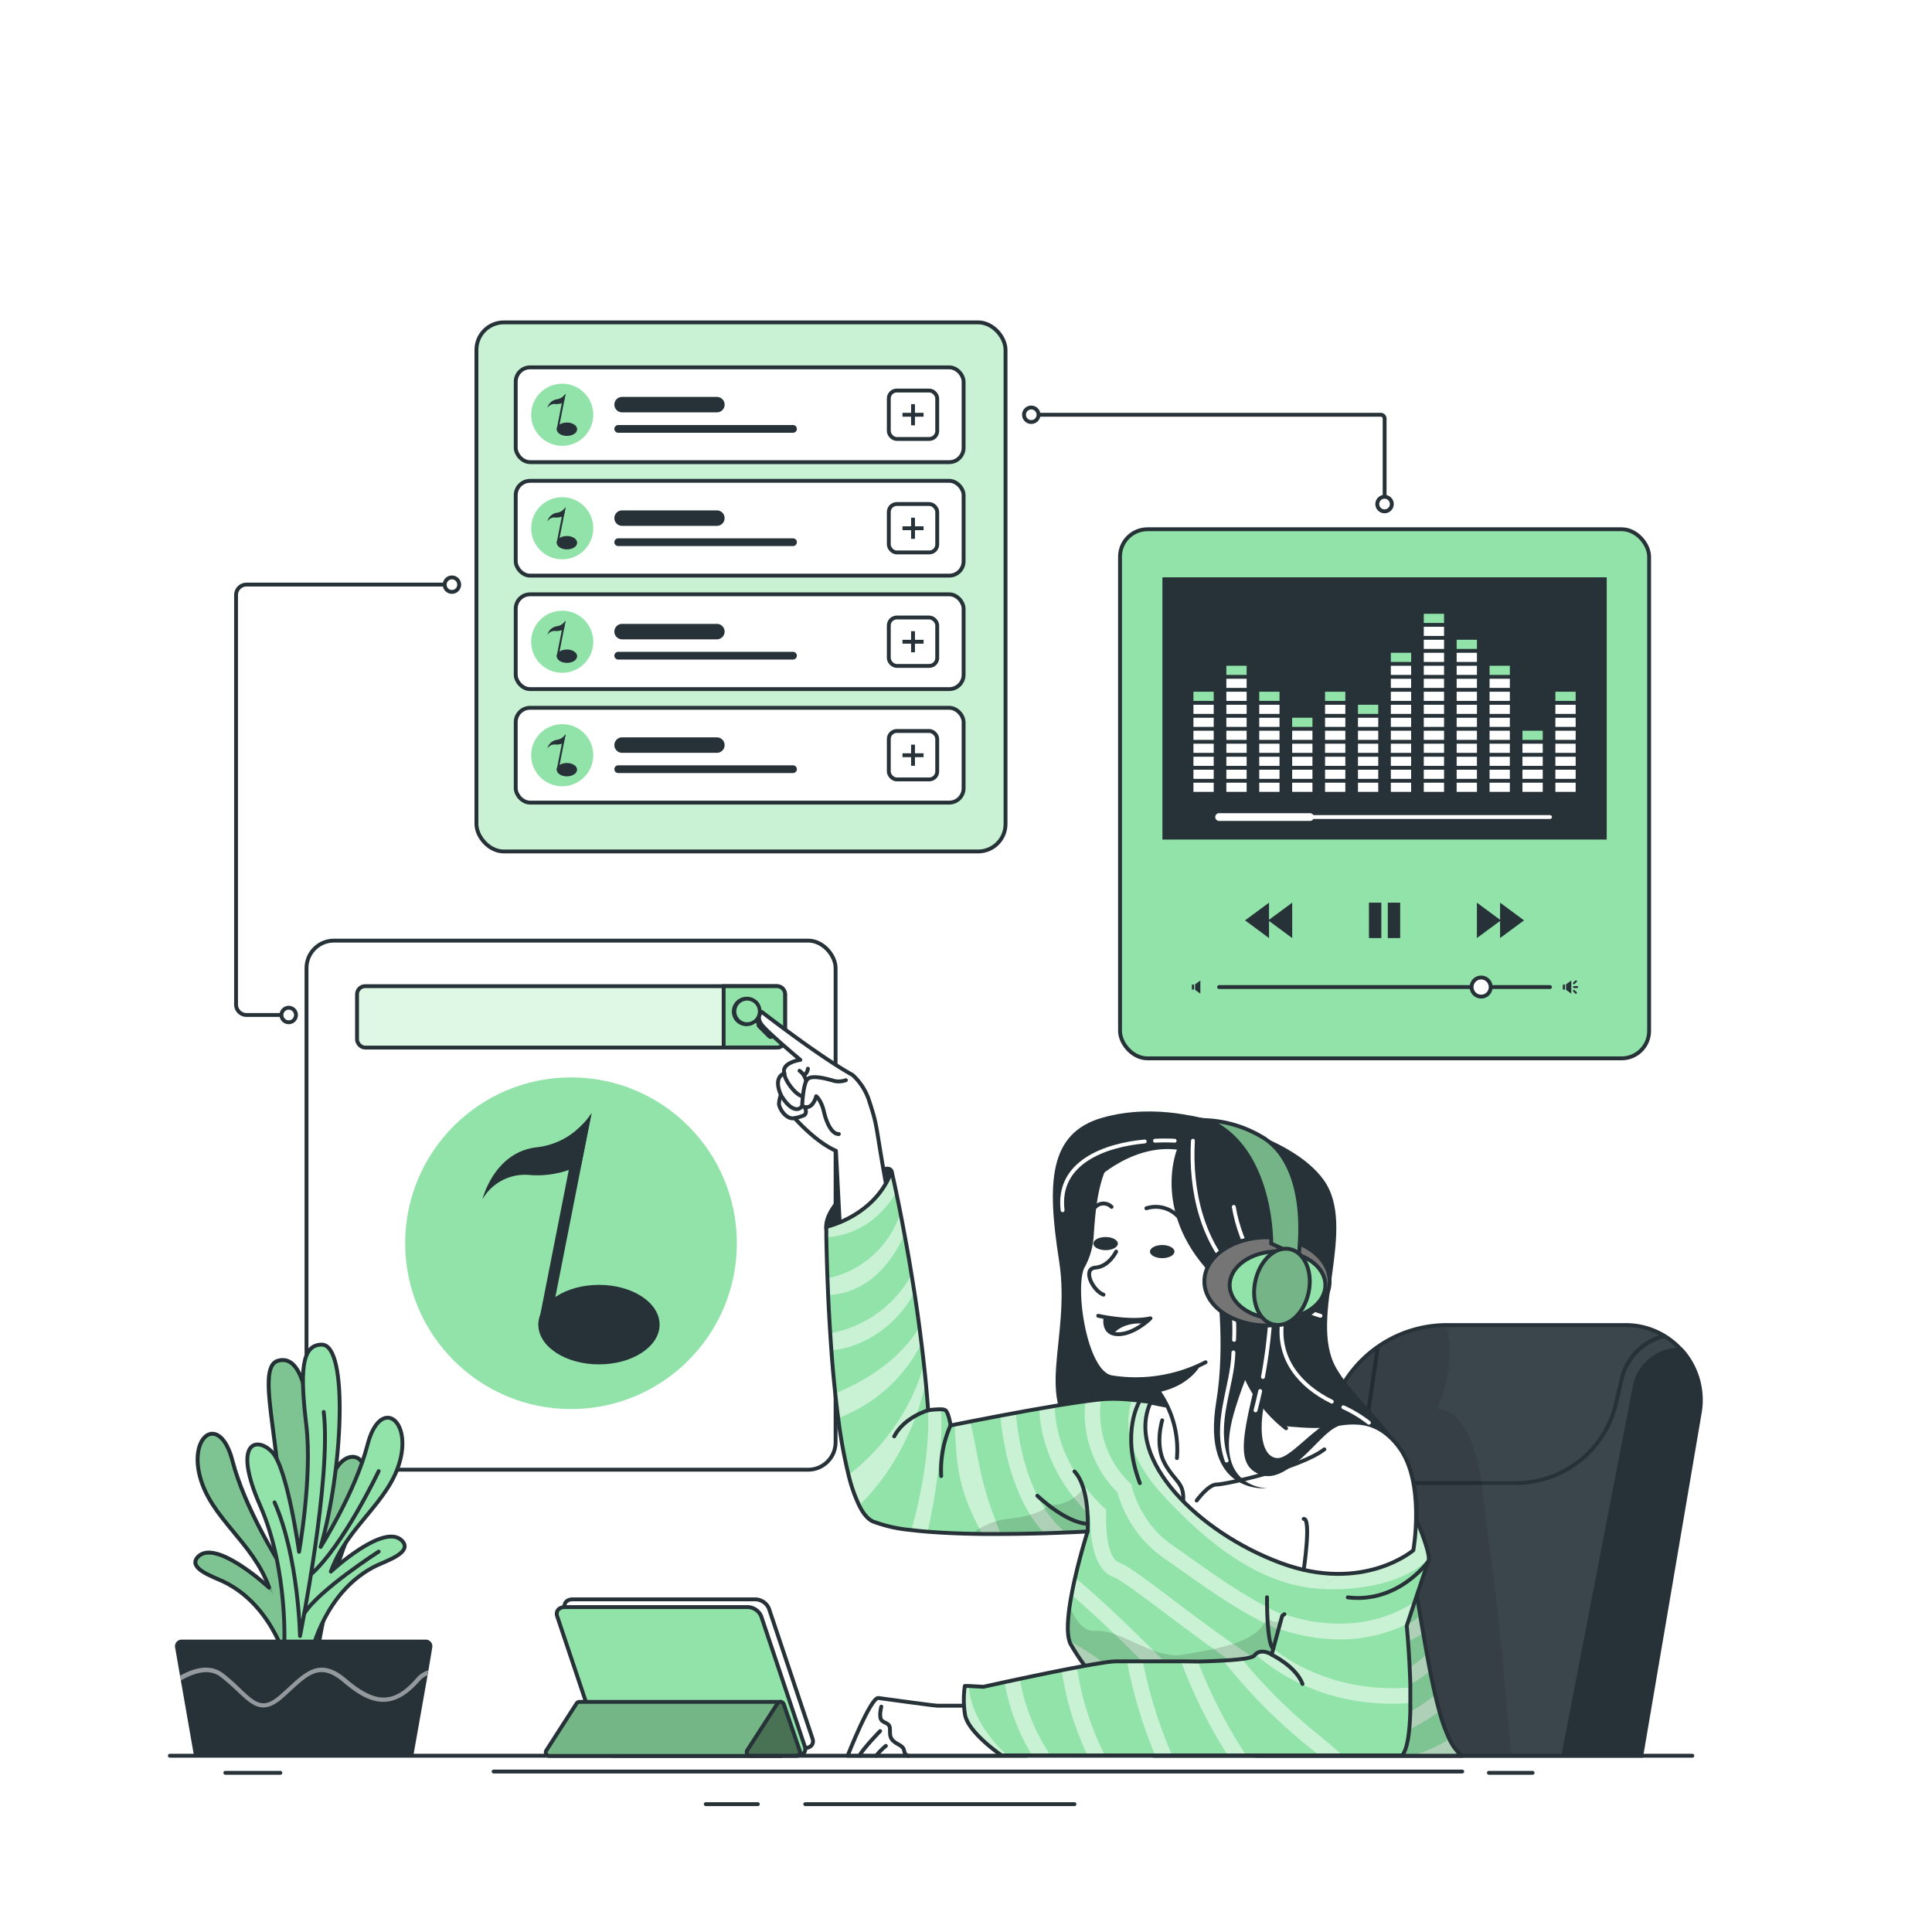 <svg class="animated" id="freepik_stories-user-flow" xmlns="http://www.w3.org/2000/svg" xmlns:xlink="http://www.w3.org/1999/xlink" viewBox="0 0 500 500" version="1.1" xmlns:svgjs="http://svgjs.com/svgjs"><style>svg#freepik_stories-user-flow:not(.animated) .animable {opacity: 0;}svg#freepik_stories-user-flow.animated #eldwtydbhg60s {animation: 1s 1 forwards linear slideUp;animation-delay: 0s;}svg#freepik_stories-user-flow.animated #elt9n5vuf3isc {animation: 1s 1 forwards linear slideUp;animation-delay: 0.333s;opacity: 0}svg#freepik_stories-user-flow.animated #elun5nipncs8c {animation: 1s 1 forwards linear slideUp;animation-delay: 0.667s;opacity: 0}svg#freepik_stories-user-flow.animated #freepik--background-simple--inject-2 {animation: 1s 1 forwards linear slideUp,1.5s Infinite  linear wind;animation-delay: 0s,1s;}svg#freepik_stories-user-flow.animated #freepik--Lines--inject-2 {animation: 3s Infinite  linear floating;animation-delay: 0s;}svg#freepik_stories-user-flow.animated #freepik--interface-3--inject-2 {animation: 1.5s Infinite  linear floating;animation-delay: 0s;}svg#freepik_stories-user-flow.animated #freepik--interface-2--inject-2 {animation: 1.5s Infinite  linear floating;animation-delay: 0s;}svg#freepik_stories-user-flow.animated #freepik--interface-1--inject-2 {animation: 1.5s Infinite  linear floating;animation-delay: 0s;}            @keyframes slideUp {                0% {                    opacity: 0;                    transform: translateY(30px);                }                100% {                    opacity: 1;                    transform: inherit;                }            }                    @keyframes wind {                0% {                    transform: rotate( 0deg );                }                25% {                    transform: rotate( 1deg );                }                75% {                    transform: rotate( -1deg );                }            }                    @keyframes floating {                0% {                    opacity: 1;                    transform: translateY(0px);                }                50% {                    transform: translateY(-10px);                }                100% {                    opacity: 1;                    transform: translateY(0px);                }            }        </style><g id="freepik--background-simple--inject-2" style="transform-origin: 254.785px 250.609px 0px;" class="animable"><g id="eldwtydbhg60s"><path d="M67.93,167.09s-27.88,72,11.3,144.5S199.11,422.39,263.7,455.14s131.66,16.8,163.53-36.84-11.84-91.93-11.9-168.42,11.45-96.74-30-161.36-143.06-78.93-219.9-31S67.93,167.09,67.93,167.09Z" style="fill: rgb(255, 255, 255); opacity: 0.7; transform-origin: 248.588px 250.609px 0px;" class="animable"></path></g><path d="M438.86,205.45c-18.2-20.12-48.67-22.38-72.38-35.56-40.79-22.7-56.6-74.39-93.71-102.71-23.43-17.88-55.09-24.82-83.4-20.9-40.19,5.57-78,32.5-89.36,72a99.79,99.79,0,0,0-3.44,35.41c1.82,23.55,6.88,47.4,2.1,70.53-5.26,25.49-21.85,47-31.76,71.09-12.34,30-14,63.6-8.76,95.58,3.6,21.82,10.78,43.84,25.76,60.11,1.13,1.23,2.31,2.4,3.51,3.55H251c10.27-13.09,18-28.58,27.07-42.33,22.73-34.58,59.1-59.24,98.83-70.81,17.8-5.18,37.09-8.26,51.39-20.06,14.71-12.13,21.47-31.49,24.4-50.34C456.26,248.16,454.35,222.58,438.86,205.45Z" style="fill: rgb(146, 227, 169); transform-origin: 254.785px 249.885px 0px;" id="elt9n5vuf3isc" class="animable"></path><g id="elun5nipncs8c"><path d="M438.86,205.45c-18.2-20.12-48.67-22.38-72.38-35.56-40.79-22.7-56.6-74.39-93.71-102.71-23.43-17.88-55.09-24.82-83.4-20.9-40.19,5.57-78,32.5-89.36,72a99.79,99.79,0,0,0-3.44,35.41c1.82,23.55,6.88,47.4,2.1,70.53-5.26,25.49-21.85,47-31.76,71.09-12.34,30-14,63.6-8.76,95.58,3.6,21.82,10.78,43.84,25.76,60.11,1.13,1.23,2.31,2.4,3.51,3.55H251c10.27-13.09,18-28.58,27.07-42.33,22.73-34.58,59.1-59.24,98.83-70.81,17.8-5.18,37.09-8.26,51.39-20.06,14.71-12.13,21.47-31.49,24.4-50.34C456.26,248.16,454.35,222.58,438.86,205.45Z" style="fill: rgb(255, 255, 255); opacity: 0.7; transform-origin: 254.785px 249.885px 0px;" class="animable"></path></g></g><g id="freepik--Lines--inject-2" style="transform-origin: 210.645px 185.01px 0px;" class="animable"><path d="M73,262.67H63.8a2.71,2.71,0,0,1-2.71-2.7V154a2.71,2.71,0,0,1,2.71-2.71h50.82" style="fill: none; stroke: rgb(38, 50, 56); stroke-miterlimit: 10; transform-origin: 87.855px 206.98px 0px;" id="elbn7w6tn9s0a" class="animable"></path><circle cx="116.96" cy="151.31" r="1.88" style="fill: none; stroke: rgb(38, 50, 56); stroke-miterlimit: 10; transform-origin: 116.96px 151.31px 0px;" id="elh604l6a50f" class="animable"></circle><path d="M76.6,262.67a1.88,1.88,0,1,1-1.87-1.87A1.88,1.88,0,0,1,76.6,262.67Z" style="fill: none; stroke: rgb(38, 50, 56); stroke-miterlimit: 10; transform-origin: 74.72px 262.68px 0px;" id="el4jva0bv6svv" class="animable"></path><path d="M268.77,107.34h88.57a1,1,0,0,1,1,1v20.34" style="fill: none; stroke: rgb(38, 50, 56); stroke-miterlimit: 10; transform-origin: 313.555px 118.01px 0px;" id="el7wpklsi1bs4" class="animable"></path><circle cx="266.89" cy="107.34" r="1.88" style="fill: none; stroke: rgb(38, 50, 56); stroke-miterlimit: 10; transform-origin: 266.89px 107.34px 0px;" id="elpnrqybylgo" class="animable"></circle><path d="M360.2,130.44a1.88,1.88,0,1,1-1.88-1.87A1.88,1.88,0,0,1,360.2,130.44Z" style="fill: none; stroke: rgb(38, 50, 56); stroke-miterlimit: 10; transform-origin: 358.32px 130.45px 0px;" id="eltijymcdmuul" class="animable"></path></g><g id="freepik--interface-3--inject-2" style="transform-origin: 358.325px 205.435px 0px;" class="animable"><rect x="289.86" y="136.97" width="136.93" height="136.93" rx="7.1" style="fill: rgb(146, 227, 169); stroke: rgb(38, 50, 56); stroke-miterlimit: 10; transform-origin: 358.325px 205.435px 0px;" id="elcl10cvpe0di" class="animable"></rect><rect x="300.83" y="149.41" width="114.99" height="67.87" style="fill: rgb(38, 50, 56); transform-origin: 358.325px 183.345px 0px;" id="elsgek3k41dfc" class="animable"></rect><rect x="354.28" y="233.61" width="3.21" height="9.16" style="fill: rgb(38, 50, 56); transform-origin: 355.885px 238.19px 0px;" id="el6zwfunfsohi" class="animable"></rect><rect x="359.16" y="233.61" width="3.21" height="9.16" style="fill: rgb(38, 50, 56); transform-origin: 360.765px 238.19px 0px;" id="ely0basp8plz" class="animable"></rect><polygon points="382.22 233.61 382.22 242.77 388.42 238.19 382.22 233.61" style="fill: rgb(38, 50, 56); transform-origin: 385.32px 238.19px 0px;" id="elg0508fpghhk" class="animable"></polygon><polygon points="388.22 233.61 388.22 242.77 394.42 238.19 388.22 233.61" style="fill: rgb(38, 50, 56); transform-origin: 391.32px 238.19px 0px;" id="ellvyiplj6uw" class="animable"></polygon><polygon points="334.42 242.77 334.42 233.61 328.22 238.19 334.42 242.77" style="fill: rgb(38, 50, 56); transform-origin: 331.32px 238.19px 0px;" id="eljapsxgllrrp" class="animable"></polygon><polygon points="328.42 242.77 328.42 233.61 322.22 238.19 328.42 242.77" style="fill: rgb(38, 50, 56); transform-origin: 325.32px 238.19px 0px;" id="el3n07xwwk1ib" class="animable"></polygon><line x1="315.5" y1="255.45" x2="401.14" y2="255.45" style="fill: none; stroke: rgb(38, 50, 56); stroke-linecap: round; stroke-linejoin: round; transform-origin: 358.32px 255.45px 0px;" id="els5u7ohg8ic" class="animable"></line><path d="M385.79,255.45a2.47,2.47,0,1,1-2.47-2.47A2.47,2.47,0,0,1,385.79,255.45Z" style="fill: rgb(255, 255, 255); stroke: rgb(38, 50, 56); stroke-miterlimit: 10; transform-origin: 383.32px 255.45px 0px;" id="eldl91uvazqs" class="animable"></path><polygon points="309.29 254.75 309.29 256.16 310.65 257.16 310.65 253.75 309.29 254.75" style="fill: rgb(38, 50, 56); transform-origin: 309.97px 255.455px 0px;" id="elyvhx4xbxcvj" class="animable"></polygon><rect x="308.46" y="254.81" width="0.55" height="1.29" style="fill: rgb(38, 50, 56); transform-origin: 308.735px 255.455px 0px;" id="elzyre0zzr3c" class="animable"></rect><polygon points="405.29 254.75 405.29 256.16 406.65 257.16 406.65 253.75 405.29 254.75" style="fill: rgb(38, 50, 56); transform-origin: 405.97px 255.455px 0px;" id="el8dmc3rjw2sv" class="animable"></polygon><rect x="404.46" y="254.81" width="0.55" height="1.29" style="fill: rgb(38, 50, 56); transform-origin: 404.735px 255.455px 0px;" id="eljx39vpk7cbi" class="animable"></rect><line x1="407.33" y1="254.47" x2="407.86" y2="253.96" style="fill: none; stroke: rgb(38, 50, 56); stroke-linecap: round; stroke-linejoin: round; stroke-width: 0.5px; transform-origin: 407.595px 254.215px 0px;" id="el5h9mdjimfc5" class="animable"></line><line x1="407.33" y1="256.44" x2="407.86" y2="256.95" style="fill: none; stroke: rgb(38, 50, 56); stroke-linecap: round; stroke-linejoin: round; stroke-width: 0.5px; transform-origin: 407.595px 256.695px 0px;" id="el69iohvi2vw" class="animable"></line><line x1="407.33" y1="255.45" x2="408.18" y2="255.45" style="fill: none; stroke: rgb(38, 50, 56); stroke-linecap: round; stroke-linejoin: round; stroke-width: 0.5px; transform-origin: 407.755px 255.45px 0px;" id="el58g6kkfzr7" class="animable"></line><line x1="315.5" y1="211.45" x2="401.14" y2="211.45" style="fill: none; stroke: rgb(255, 255, 255); stroke-linecap: round; stroke-linejoin: round; transform-origin: 358.32px 211.45px 0px;" id="elpkia2oszhx" class="animable"></line><line x1="339.03" y1="211.45" x2="315.5" y2="211.45" style="fill: none; stroke: rgb(255, 255, 255); stroke-linecap: round; stroke-linejoin: round; stroke-width: 2px; transform-origin: 327.265px 211.45px 0px;" id="eliuifyuzbhj" class="animable"></line><rect x="308.86" y="202.56" width="5.25" height="2.37" style="fill: rgb(255, 255, 255); transform-origin: 311.485px 203.745px 0px;" id="el1n1xn65pgs8" class="animable"></rect><rect x="308.86" y="199.2" width="5.25" height="2.37" style="fill: rgb(255, 255, 255); transform-origin: 311.485px 200.385px 0px;" id="ell7aaq5pqog" class="animable"></rect><rect x="308.86" y="195.84" width="5.25" height="2.37" style="fill: rgb(255, 255, 255); transform-origin: 311.485px 197.025px 0px;" id="el6hefm2z8ykq" class="animable"></rect><rect x="308.86" y="192.47" width="5.25" height="2.37" style="fill: rgb(255, 255, 255); transform-origin: 311.485px 193.655px 0px;" id="elo5rsjxm7eue" class="animable"></rect><rect x="308.86" y="189.11" width="5.25" height="2.37" style="fill: rgb(255, 255, 255); transform-origin: 311.485px 190.295px 0px;" id="el75j3vycr5nm" class="animable"></rect><rect x="308.86" y="185.75" width="5.25" height="2.37" style="fill: rgb(255, 255, 255); transform-origin: 311.485px 186.935px 0px;" id="elhs2dwh5q404" class="animable"></rect><rect x="308.86" y="182.39" width="5.25" height="2.37" style="fill: rgb(255, 255, 255); transform-origin: 311.485px 183.575px 0px;" id="el28bm3daqcof" class="animable"></rect><rect x="308.86" y="179.02" width="5.25" height="2.37" style="fill: rgb(146, 227, 169); transform-origin: 311.485px 180.205px 0px;" id="el29gh6l7kw2b" class="animable"></rect><rect x="317.38" y="202.56" width="5.25" height="2.37" style="fill: rgb(255, 255, 255); transform-origin: 320.005px 203.745px 0px;" id="elgek31q6156f" class="animable"></rect><rect x="317.38" y="199.2" width="5.25" height="2.37" style="fill: rgb(255, 255, 255); transform-origin: 320.005px 200.385px 0px;" id="elp3ctroatgon" class="animable"></rect><rect x="317.38" y="195.84" width="5.25" height="2.37" style="fill: rgb(255, 255, 255); transform-origin: 320.005px 197.025px 0px;" id="el29bo56bpojo" class="animable"></rect><rect x="317.38" y="192.47" width="5.25" height="2.37" style="fill: rgb(255, 255, 255); transform-origin: 320.005px 193.655px 0px;" id="ely1j4h3boh1h" class="animable"></rect><rect x="317.38" y="189.11" width="5.25" height="2.37" style="fill: rgb(255, 255, 255); transform-origin: 320.005px 190.295px 0px;" id="elipoz19z6dt" class="animable"></rect><rect x="317.38" y="185.75" width="5.25" height="2.37" style="fill: rgb(255, 255, 255); transform-origin: 320.005px 186.935px 0px;" id="el42tx255q9p3" class="animable"></rect><rect x="317.38" y="182.39" width="5.25" height="2.37" style="fill: rgb(255, 255, 255); transform-origin: 320.005px 183.575px 0px;" id="elx3ahoi699fh" class="animable"></rect><rect x="317.38" y="179.02" width="5.25" height="2.37" style="fill: rgb(255, 255, 255); transform-origin: 320.005px 180.205px 0px;" id="elq9aq1t7gz6" class="animable"></rect><rect x="317.38" y="175.66" width="5.25" height="2.37" style="fill: rgb(255, 255, 255); transform-origin: 320.005px 176.845px 0px;" id="el4mhgi9oew9" class="animable"></rect><rect x="317.38" y="172.3" width="5.25" height="2.37" style="fill: rgb(146, 227, 169); transform-origin: 320.005px 173.485px 0px;" id="elqtfjmcf9hqc" class="animable"></rect><rect x="325.89" y="202.56" width="5.25" height="2.37" style="fill: rgb(255, 255, 255); transform-origin: 328.515px 203.745px 0px;" id="eld5olo6mpfvd" class="animable"></rect><rect x="325.89" y="199.2" width="5.25" height="2.37" style="fill: rgb(255, 255, 255); transform-origin: 328.515px 200.385px 0px;" id="elpyv6vgnym1e" class="animable"></rect><rect x="325.89" y="195.84" width="5.25" height="2.37" style="fill: rgb(255, 255, 255); transform-origin: 328.515px 197.025px 0px;" id="elzm06ywuhn8b" class="animable"></rect><rect x="325.89" y="192.47" width="5.25" height="2.37" style="fill: rgb(255, 255, 255); transform-origin: 328.515px 193.655px 0px;" id="elizmk6l8t2rr" class="animable"></rect><rect x="325.89" y="189.11" width="5.25" height="2.37" style="fill: rgb(255, 255, 255); transform-origin: 328.515px 190.295px 0px;" id="eleyg96itbdcn" class="animable"></rect><rect x="325.89" y="185.75" width="5.25" height="2.37" style="fill: rgb(255, 255, 255); transform-origin: 328.515px 186.935px 0px;" id="elf3vel2wqj0l" class="animable"></rect><rect x="325.89" y="182.39" width="5.25" height="2.37" style="fill: rgb(255, 255, 255); transform-origin: 328.515px 183.575px 0px;" id="elkgnsew233pf" class="animable"></rect><rect x="325.89" y="179.02" width="5.25" height="2.37" style="fill: rgb(146, 227, 169); transform-origin: 328.515px 180.205px 0px;" id="elb1l9a4gmgto" class="animable"></rect><rect x="334.41" y="202.56" width="5.25" height="2.37" style="fill: rgb(255, 255, 255); transform-origin: 337.035px 203.745px 0px;" id="eltiv4nirmnqp" class="animable"></rect><rect x="334.41" y="199.2" width="5.25" height="2.37" style="fill: rgb(255, 255, 255); transform-origin: 337.035px 200.385px 0px;" id="el2sicqzelbti" class="animable"></rect><rect x="334.41" y="195.84" width="5.25" height="2.37" style="fill: rgb(255, 255, 255); transform-origin: 337.035px 197.025px 0px;" id="el6lvve6k8pt4" class="animable"></rect><rect x="334.41" y="192.47" width="5.25" height="2.37" style="fill: rgb(255, 255, 255); transform-origin: 337.035px 193.655px 0px;" id="elbv9ubi7h5ec" class="animable"></rect><rect x="334.41" y="189.11" width="5.25" height="2.37" style="fill: rgb(255, 255, 255); transform-origin: 337.035px 190.295px 0px;" id="el8x4o7e99i3" class="animable"></rect><rect x="334.41" y="185.75" width="5.25" height="2.37" style="fill: rgb(146, 227, 169); transform-origin: 337.035px 186.935px 0px;" id="ellwf6y4ulxp" class="animable"></rect><rect x="342.92" y="202.56" width="5.25" height="2.37" style="fill: rgb(255, 255, 255); transform-origin: 345.545px 203.745px 0px;" id="elctlo9c8877" class="animable"></rect><rect x="342.92" y="199.2" width="5.25" height="2.37" style="fill: rgb(255, 255, 255); transform-origin: 345.545px 200.385px 0px;" id="el2gbxch8wjco" class="animable"></rect><rect x="342.92" y="195.84" width="5.25" height="2.37" style="fill: rgb(255, 255, 255); transform-origin: 345.545px 197.025px 0px;" id="elbvos5xrhimf" class="animable"></rect><rect x="342.92" y="192.47" width="5.25" height="2.37" style="fill: rgb(255, 255, 255); transform-origin: 345.545px 193.655px 0px;" id="elx6spaia45fp" class="animable"></rect><rect x="342.92" y="189.11" width="5.25" height="2.37" style="fill: rgb(255, 255, 255); transform-origin: 345.545px 190.295px 0px;" id="elkuzaiw6jht" class="animable"></rect><rect x="342.92" y="185.75" width="5.25" height="2.37" style="fill: rgb(255, 255, 255); transform-origin: 345.545px 186.935px 0px;" id="el9dof2fbv6x8" class="animable"></rect><rect x="342.92" y="182.39" width="5.25" height="2.37" style="fill: rgb(255, 255, 255); transform-origin: 345.545px 183.575px 0px;" id="elnr6g586mmld" class="animable"></rect><rect x="342.92" y="179.02" width="5.25" height="2.37" style="fill: rgb(146, 227, 169); transform-origin: 345.545px 180.205px 0px;" id="elq13w98jhbn" class="animable"></rect><rect x="351.44" y="202.56" width="5.25" height="2.37" style="fill: rgb(255, 255, 255); transform-origin: 354.065px 203.745px 0px;" id="elgsbuox5ygrs" class="animable"></rect><rect x="351.44" y="199.2" width="5.25" height="2.37" style="fill: rgb(255, 255, 255); transform-origin: 354.065px 200.385px 0px;" id="elgd5mc5vqojv" class="animable"></rect><rect x="351.44" y="195.84" width="5.25" height="2.37" style="fill: rgb(255, 255, 255); transform-origin: 354.065px 197.025px 0px;" id="elki1sx957ygf" class="animable"></rect><rect x="351.44" y="192.47" width="5.25" height="2.37" style="fill: rgb(255, 255, 255); transform-origin: 354.065px 193.655px 0px;" id="elcc6tuvt1wpr" class="animable"></rect><rect x="351.44" y="189.11" width="5.25" height="2.37" style="fill: rgb(255, 255, 255); transform-origin: 354.065px 190.295px 0px;" id="eldee3is0r1f9" class="animable"></rect><rect x="351.44" y="185.75" width="5.25" height="2.37" style="fill: rgb(255, 255, 255); transform-origin: 354.065px 186.935px 0px;" id="elx1t01kfy2ss" class="animable"></rect><rect x="351.44" y="182.39" width="5.25" height="2.37" style="fill: rgb(146, 227, 169); transform-origin: 354.065px 183.575px 0px;" id="elgpyd184tvc" class="animable"></rect><rect x="359.95" y="202.56" width="5.25" height="2.37" style="fill: rgb(255, 255, 255); transform-origin: 362.575px 203.745px 0px;" id="el8vhvvj5ptb8" class="animable"></rect><rect x="359.95" y="199.2" width="5.25" height="2.37" style="fill: rgb(255, 255, 255); transform-origin: 362.575px 200.385px 0px;" id="elkj8wpdrsni" class="animable"></rect><rect x="359.95" y="195.84" width="5.25" height="2.37" style="fill: rgb(255, 255, 255); transform-origin: 362.575px 197.025px 0px;" id="elv9nc4syzbl" class="animable"></rect><rect x="359.95" y="192.47" width="5.25" height="2.37" style="fill: rgb(255, 255, 255); transform-origin: 362.575px 193.655px 0px;" id="elwtxohhzf2p" class="animable"></rect><rect x="359.95" y="189.11" width="5.25" height="2.37" style="fill: rgb(255, 255, 255); transform-origin: 362.575px 190.295px 0px;" id="eli164h4rch8a" class="animable"></rect><rect x="359.95" y="185.75" width="5.25" height="2.37" style="fill: rgb(255, 255, 255); transform-origin: 362.575px 186.935px 0px;" id="elhyxv33l1v3" class="animable"></rect><rect x="359.95" y="182.39" width="5.25" height="2.37" style="fill: rgb(255, 255, 255); transform-origin: 362.575px 183.575px 0px;" id="el6hvz6y5vg8c" class="animable"></rect><rect x="359.95" y="179.02" width="5.25" height="2.37" style="fill: rgb(255, 255, 255); transform-origin: 362.575px 180.205px 0px;" id="elnxt931104m" class="animable"></rect><rect x="359.95" y="175.66" width="5.25" height="2.37" style="fill: rgb(255, 255, 255); transform-origin: 362.575px 176.845px 0px;" id="elxkanme1e5sf" class="animable"></rect><rect x="359.95" y="172.3" width="5.25" height="2.37" style="fill: rgb(255, 255, 255); transform-origin: 362.575px 173.485px 0px;" id="eliht5nipz0tn" class="animable"></rect><rect x="359.95" y="168.94" width="5.25" height="2.37" style="fill: rgb(146, 227, 169); transform-origin: 362.575px 170.125px 0px;" id="eli787s5a5vge" class="animable"></rect><rect x="368.47" y="202.56" width="5.25" height="2.37" style="fill: rgb(255, 255, 255); transform-origin: 371.095px 203.745px 0px;" id="elwk2p60cohpj" class="animable"></rect><rect x="368.47" y="199.2" width="5.25" height="2.37" style="fill: rgb(255, 255, 255); transform-origin: 371.095px 200.385px 0px;" id="elhvqb99duriu" class="animable"></rect><rect x="368.47" y="195.84" width="5.25" height="2.37" style="fill: rgb(255, 255, 255); transform-origin: 371.095px 197.025px 0px;" id="el0rnzur9nzf6k" class="animable"></rect><rect x="368.47" y="192.47" width="5.25" height="2.37" style="fill: rgb(255, 255, 255); transform-origin: 371.095px 193.655px 0px;" id="elzbnshcyv9hp" class="animable"></rect><rect x="368.47" y="189.11" width="5.25" height="2.37" style="fill: rgb(255, 255, 255); transform-origin: 371.095px 190.295px 0px;" id="elvxz6kxhh2n" class="animable"></rect><rect x="368.47" y="185.75" width="5.25" height="2.37" style="fill: rgb(255, 255, 255); transform-origin: 371.095px 186.935px 0px;" id="elkh6cntzedd" class="animable"></rect><rect x="368.47" y="182.39" width="5.25" height="2.37" style="fill: rgb(255, 255, 255); transform-origin: 371.095px 183.575px 0px;" id="elt2uj2w5sol" class="animable"></rect><rect x="368.47" y="179.02" width="5.25" height="2.37" style="fill: rgb(255, 255, 255); transform-origin: 371.095px 180.205px 0px;" id="elb4d8ojvqo6" class="animable"></rect><rect x="368.47" y="175.66" width="5.25" height="2.37" style="fill: rgb(255, 255, 255); transform-origin: 371.095px 176.845px 0px;" id="elvwtqciylgik" class="animable"></rect><rect x="368.47" y="172.3" width="5.25" height="2.37" style="fill: rgb(255, 255, 255); transform-origin: 371.095px 173.485px 0px;" id="elcj8fuzgq2lf" class="animable"></rect><rect x="368.47" y="168.94" width="5.25" height="2.37" style="fill: rgb(255, 255, 255); transform-origin: 371.095px 170.125px 0px;" id="elkd7gy1ho85n" class="animable"></rect><rect x="368.47" y="165.57" width="5.25" height="2.37" style="fill: rgb(255, 255, 255); transform-origin: 371.095px 166.755px 0px;" id="eltzi6r7ipz0n" class="animable"></rect><rect x="368.47" y="162.21" width="5.25" height="2.37" style="fill: rgb(255, 255, 255); transform-origin: 371.095px 163.395px 0px;" id="eld2t2ha8fjye" class="animable"></rect><rect x="368.47" y="158.85" width="5.25" height="2.37" style="fill: rgb(146, 227, 169); transform-origin: 371.095px 160.035px 0px;" id="el7rq9fs3cpc3" class="animable"></rect><rect x="376.98" y="202.56" width="5.25" height="2.37" style="fill: rgb(255, 255, 255); transform-origin: 379.605px 203.745px 0px;" id="elazkozio34bh" class="animable"></rect><rect x="376.98" y="199.2" width="5.25" height="2.37" style="fill: rgb(255, 255, 255); transform-origin: 379.605px 200.385px 0px;" id="elu0fizv7mhu" class="animable"></rect><rect x="376.98" y="195.84" width="5.25" height="2.37" style="fill: rgb(255, 255, 255); transform-origin: 379.605px 197.025px 0px;" id="elcvnexjg277s" class="animable"></rect><rect x="376.98" y="192.47" width="5.25" height="2.37" style="fill: rgb(255, 255, 255); transform-origin: 379.605px 193.655px 0px;" id="el1bdor212mg8" class="animable"></rect><rect x="376.98" y="189.11" width="5.25" height="2.37" style="fill: rgb(255, 255, 255); transform-origin: 379.605px 190.295px 0px;" id="elojcq91f06qp" class="animable"></rect><rect x="376.98" y="185.75" width="5.25" height="2.37" style="fill: rgb(255, 255, 255); transform-origin: 379.605px 186.935px 0px;" id="el21j5b2kg9nc" class="animable"></rect><rect x="376.98" y="182.39" width="5.25" height="2.37" style="fill: rgb(255, 255, 255); transform-origin: 379.605px 183.575px 0px;" id="el7pe373mtsx" class="animable"></rect><rect x="376.98" y="179.02" width="5.25" height="2.37" style="fill: rgb(255, 255, 255); transform-origin: 379.605px 180.205px 0px;" id="el1eovpgamw01" class="animable"></rect><rect x="376.98" y="175.66" width="5.25" height="2.37" style="fill: rgb(255, 255, 255); transform-origin: 379.605px 176.845px 0px;" id="elg3akngma8c5" class="animable"></rect><rect x="376.98" y="172.3" width="5.25" height="2.37" style="fill: rgb(255, 255, 255); transform-origin: 379.605px 173.485px 0px;" id="eld57b4z6slwi" class="animable"></rect><rect x="376.98" y="168.94" width="5.25" height="2.37" style="fill: rgb(255, 255, 255); transform-origin: 379.605px 170.125px 0px;" id="el9fw92iorhgc" class="animable"></rect><rect x="376.98" y="165.57" width="5.25" height="2.37" style="fill: rgb(146, 227, 169); transform-origin: 379.605px 166.755px 0px;" id="el4ekf6kcuyoy" class="animable"></rect><rect x="385.5" y="202.56" width="5.25" height="2.37" style="fill: rgb(255, 255, 255); transform-origin: 388.125px 203.745px 0px;" id="elxl9w33oab4" class="animable"></rect><rect x="385.5" y="199.2" width="5.25" height="2.37" style="fill: rgb(255, 255, 255); transform-origin: 388.125px 200.385px 0px;" id="eltb1c60fthnf" class="animable"></rect><rect x="385.5" y="195.84" width="5.25" height="2.37" style="fill: rgb(255, 255, 255); transform-origin: 388.125px 197.025px 0px;" id="el8lftk1kze1k" class="animable"></rect><rect x="385.5" y="192.47" width="5.25" height="2.37" style="fill: rgb(255, 255, 255); transform-origin: 388.125px 193.655px 0px;" id="elcza42ea74g" class="animable"></rect><rect x="385.5" y="189.11" width="5.25" height="2.37" style="fill: rgb(255, 255, 255); transform-origin: 388.125px 190.295px 0px;" id="eltyljqd5sr8q" class="animable"></rect><rect x="385.5" y="185.75" width="5.25" height="2.37" style="fill: rgb(255, 255, 255); transform-origin: 388.125px 186.935px 0px;" id="el6tbip0k5myi" class="animable"></rect><rect x="385.5" y="182.39" width="5.25" height="2.37" style="fill: rgb(255, 255, 255); transform-origin: 388.125px 183.575px 0px;" id="elrzm0d1vbd6" class="animable"></rect><rect x="385.5" y="179.02" width="5.25" height="2.37" style="fill: rgb(255, 255, 255); transform-origin: 388.125px 180.205px 0px;" id="el0bpzeh851mbg" class="animable"></rect><rect x="385.5" y="175.66" width="5.25" height="2.37" style="fill: rgb(255, 255, 255); transform-origin: 388.125px 176.845px 0px;" id="elpdkdpeoaoqd" class="animable"></rect><rect x="385.5" y="172.3" width="5.25" height="2.37" style="fill: rgb(146, 227, 169); transform-origin: 388.125px 173.485px 0px;" id="el0gwpwtb2tka9" class="animable"></rect><rect x="394.01" y="202.56" width="5.25" height="2.37" style="fill: rgb(255, 255, 255); transform-origin: 396.635px 203.745px 0px;" id="elpfuev29pg6" class="animable"></rect><rect x="394.01" y="199.2" width="5.25" height="2.37" style="fill: rgb(255, 255, 255); transform-origin: 396.635px 200.385px 0px;" id="elakhws80c4kb" class="animable"></rect><rect x="394.01" y="195.84" width="5.25" height="2.37" style="fill: rgb(255, 255, 255); transform-origin: 396.635px 197.025px 0px;" id="el87j9fvhtb94" class="animable"></rect><rect x="394.01" y="192.47" width="5.25" height="2.37" style="fill: rgb(255, 255, 255); transform-origin: 396.635px 193.655px 0px;" id="elxmz3uu4rsn" class="animable"></rect><rect x="394.01" y="189.11" width="5.25" height="2.37" style="fill: rgb(146, 227, 169); transform-origin: 396.635px 190.295px 0px;" id="elylevlwupgqm" class="animable"></rect><rect x="402.53" y="202.56" width="5.25" height="2.37" style="fill: rgb(255, 255, 255); transform-origin: 405.155px 203.745px 0px;" id="elnyinubthg6" class="animable"></rect><rect x="402.53" y="199.2" width="5.25" height="2.37" style="fill: rgb(255, 255, 255); transform-origin: 405.155px 200.385px 0px;" id="elzzmpg4t0wne" class="animable"></rect><rect x="402.53" y="195.84" width="5.25" height="2.37" style="fill: rgb(255, 255, 255); transform-origin: 405.155px 197.025px 0px;" id="elygqwtwu7pm" class="animable"></rect><rect x="402.53" y="192.47" width="5.25" height="2.37" style="fill: rgb(255, 255, 255); transform-origin: 405.155px 193.655px 0px;" id="el5d7e8mjn88" class="animable"></rect><rect x="402.53" y="189.11" width="5.25" height="2.37" style="fill: rgb(255, 255, 255); transform-origin: 405.155px 190.295px 0px;" id="el0ufqchdw5vs" class="animable"></rect><rect x="402.53" y="185.75" width="5.25" height="2.37" style="fill: rgb(255, 255, 255); transform-origin: 405.155px 186.935px 0px;" id="elqvr2zg6ivb9" class="animable"></rect><rect x="402.53" y="182.39" width="5.25" height="2.37" style="fill: rgb(255, 255, 255); transform-origin: 405.155px 183.575px 0px;" id="elfwjt3wyfzc" class="animable"></rect><rect x="402.53" y="179.02" width="5.25" height="2.37" style="fill: rgb(146, 227, 169); transform-origin: 405.155px 180.205px 0px;" id="elpxw0zc93u9" class="animable"></rect></g><g id="freepik--interface-2--inject-2" style="transform-origin: 191.765px 151.895px 0px;" class="animable"><rect x="123.3" y="83.43" width="136.93" height="136.93" rx="7.1" style="fill: rgb(146, 227, 169); transform-origin: 191.765px 151.895px 0px;" id="el9a9g1rwwqr" class="animable"></rect><g style="clip-path: url(&quot;#freepik--clip-path--inject-2&quot;); transform-origin: 191.76px 151.895px 0px;" id="el3tpwm3ad1a9" class="animable"><g id="el3zmtsmu1ney"><path d="M129.61,83.43H260.22a0,0,0,0,1,0,0V220.36a0,0,0,0,1,0,0H123.3a0,0,0,0,1,0,0V89.74a6.31,6.31,0,0,1,6.31-6.31Z" style="fill: rgb(255, 255, 255); opacity: 0.5; transform-origin: 191.76px 151.895px 0px;" class="animable"></path></g></g><rect x="123.3" y="83.43" width="136.93" height="136.93" rx="7.1" style="fill: none; stroke: rgb(38, 50, 56); stroke-miterlimit: 10; transform-origin: 191.765px 151.895px 0px;" id="eleagi25h5msk" class="animable"></rect><rect x="133.47" y="95.07" width="115.91" height="24.53" rx="3.71" style="fill: rgb(255, 255, 255); stroke: rgb(38, 50, 56); stroke-miterlimit: 10; transform-origin: 191.425px 107.335px 0px;" id="el0zn4jj2ei3v" class="animable"></rect><g id="elxoie3erjar"><circle cx="145.5" cy="107.34" r="8.04" style="fill: rgb(146, 227, 169); transform-origin: 145.5px 107.34px 0px; transform: rotate(-45deg);" class="animable"></circle></g><path d="M149.36,111.08c0,1-1.19,1.73-2.65,1.73s-2.64-.77-2.64-1.73,1.18-1.73,2.64-1.73S149.36,110.12,149.36,111.08Z" style="fill: rgb(38, 50, 56); transform-origin: 146.715px 111.08px 0px;" id="elkatehgnwg9" class="animable"></path><path d="M146.39,101.86l-1.81,9.22h-.51l1.33-6.74.34-1.75a3.07,3.07,0,0,0,.65-.72Z" style="fill: rgb(38, 50, 56); transform-origin: 145.23px 106.47px 0px;" id="el8ah9uxw8r0l" class="animable"></path><path d="M146.39,101.87l-.45,2.22a2.44,2.44,0,0,1-.54.25,4.28,4.28,0,0,1-1.75.22,2.09,2.09,0,0,0-2,1.06,3,3,0,0,1,2.37-2.27,3.42,3.42,0,0,0,2.38-1.48Z" style="fill: rgb(38, 50, 56); transform-origin: 144.025px 103.745px 0px;" id="elisdag1ahr7" class="animable"></path><path d="M185.56,106.72H161a2,2,0,0,1,0-4h24.53a2,2,0,0,1,0,4Z" style="fill: rgb(38, 50, 56); transform-origin: 173.265px 104.72px 0px;" id="eld18vq96e32r" class="animable"></path><path d="M205.26,112H160a1,1,0,0,1,0-2h45.23a1,1,0,0,1,0,2Z" style="fill: rgb(38, 50, 56); transform-origin: 182.615px 111px 0px;" id="el66l81v3ne25" class="animable"></path><rect x="230.02" y="101.07" width="12.53" height="12.53" rx="2.06" style="fill: rgb(255, 255, 255); stroke: rgb(38, 50, 56); stroke-miterlimit: 10; transform-origin: 236.285px 107.335px 0px;" id="eluibk9dmssp" class="animable"></rect><line x1="236.29" y1="104.61" x2="236.29" y2="110.07" style="fill: none; stroke: rgb(38, 50, 56); stroke-miterlimit: 10; transform-origin: 236.29px 107.34px 0px;" id="elzfwbguirfg" class="animable"></line><line x1="239.02" y1="107.34" x2="233.56" y2="107.34" style="fill: none; stroke: rgb(38, 50, 56); stroke-miterlimit: 10; transform-origin: 236.29px 107.34px 0px;" id="elyumu2su2m9" class="animable"></line><rect x="133.47" y="124.44" width="115.91" height="24.53" rx="3.71" style="fill: rgb(255, 255, 255); stroke: rgb(38, 50, 56); stroke-miterlimit: 10; transform-origin: 191.425px 136.705px 0px;" id="elns3eejw65n" class="animable"></rect><g id="elwp9or6poi38"><circle cx="145.5" cy="136.71" r="8.04" style="fill: rgb(146, 227, 169); transform-origin: 145.5px 136.71px 0px; transform: rotate(-45deg);" class="animable"></circle></g><path d="M149.36,140.45c0,1-1.19,1.73-2.65,1.73s-2.64-.77-2.64-1.73,1.18-1.73,2.64-1.73S149.36,139.49,149.36,140.45Z" style="fill: rgb(38, 50, 56); transform-origin: 146.715px 140.45px 0px;" id="elcxrcw3e5ebd" class="animable"></path><path d="M146.39,131.23l-1.81,9.22h-.51l1.33-6.74.34-1.75a3.3,3.3,0,0,0,.65-.72Z" style="fill: rgb(38, 50, 56); transform-origin: 145.23px 135.84px 0px;" id="elxj0q00r119h" class="animable"></path><path d="M146.39,131.24l-.45,2.22a2.44,2.44,0,0,1-.54.25,4.28,4.28,0,0,1-1.75.22,2.09,2.09,0,0,0-2,1.06,3,3,0,0,1,2.37-2.27,3.09,3.09,0,0,0,1.73-.76A3.3,3.3,0,0,0,146.39,131.24Z" style="fill: rgb(38, 50, 56); transform-origin: 144.02px 133.115px 0px;" id="el6u9vko13rvm" class="animable"></path><path d="M185.56,136.09H161a2,2,0,0,1,0-4h24.53a2,2,0,0,1,0,4Z" style="fill: rgb(38, 50, 56); transform-origin: 173.265px 134.09px 0px;" id="elsmmlubi1xx" class="animable"></path><path d="M205.26,141.32H160a1,1,0,0,1,0-2h45.23a1,1,0,0,1,0,2Z" style="fill: rgb(38, 50, 56); transform-origin: 182.615px 140.32px 0px;" id="elj62a56on9wo" class="animable"></path><rect x="230.02" y="130.44" width="12.53" height="12.53" rx="2.06" style="fill: rgb(255, 255, 255); stroke: rgb(38, 50, 56); stroke-miterlimit: 10; transform-origin: 236.285px 136.705px 0px;" id="el11sbs84sk2l" class="animable"></rect><line x1="236.29" y1="133.98" x2="236.29" y2="139.44" style="fill: none; stroke: rgb(38, 50, 56); stroke-miterlimit: 10; transform-origin: 236.29px 136.71px 0px;" id="el4r008w26wjh" class="animable"></line><line x1="239.02" y1="136.71" x2="233.56" y2="136.71" style="fill: none; stroke: rgb(38, 50, 56); stroke-miterlimit: 10; transform-origin: 236.29px 136.71px 0px;" id="eluabd15et79" class="animable"></line><rect x="133.47" y="153.81" width="115.91" height="24.53" rx="3.71" style="fill: rgb(255, 255, 255); stroke: rgb(38, 50, 56); stroke-miterlimit: 10; transform-origin: 191.425px 166.075px 0px;" id="elbqxctwp36jc" class="animable"></rect><g id="elx2cp1t0mr0h"><circle cx="145.5" cy="166.08" r="8.04" style="fill: rgb(146, 227, 169); transform-origin: 145.5px 166.08px 0px; transform: rotate(-45deg);" class="animable"></circle></g><path d="M149.36,169.82c0,1-1.19,1.73-2.65,1.73s-2.64-.77-2.64-1.73,1.18-1.73,2.64-1.73S149.36,168.86,149.36,169.82Z" style="fill: rgb(38, 50, 56); transform-origin: 146.715px 169.82px 0px;" id="elq6fx6efcbyn" class="animable"></path><path d="M146.39,160.6l-1.81,9.22h-.51l1.33-6.74.34-1.75a3.3,3.3,0,0,0,.65-.72Z" style="fill: rgb(38, 50, 56); transform-origin: 145.23px 165.21px 0px;" id="elggp7a7wgin5" class="animable"></path><path d="M146.39,160.61l-.45,2.22a2.44,2.44,0,0,1-.54.25,4.28,4.28,0,0,1-1.75.22,2.09,2.09,0,0,0-2,1.06,3,3,0,0,1,2.37-2.27,3.16,3.16,0,0,0,1.73-.76A3.3,3.3,0,0,0,146.39,160.61Z" style="fill: rgb(38, 50, 56); transform-origin: 144.02px 162.485px 0px;" id="elpixb4ah0ugh" class="animable"></path><path d="M185.56,165.46H161a2,2,0,0,1,0-4h24.53a2,2,0,0,1,0,4Z" style="fill: rgb(38, 50, 56); transform-origin: 173.265px 163.46px 0px;" id="elnvx99o64sp" class="animable"></path><path d="M205.26,170.69H160a1,1,0,0,1,0-2h45.23a1,1,0,0,1,0,2Z" style="fill: rgb(38, 50, 56); transform-origin: 182.615px 169.69px 0px;" id="elgewjakvuyr" class="animable"></path><rect x="230.02" y="159.81" width="12.53" height="12.53" rx="2.06" style="fill: rgb(255, 255, 255); stroke: rgb(38, 50, 56); stroke-miterlimit: 10; transform-origin: 236.285px 166.075px 0px;" id="el95cemsqjvfd" class="animable"></rect><line x1="236.29" y1="163.35" x2="236.29" y2="168.81" style="fill: none; stroke: rgb(38, 50, 56); stroke-miterlimit: 10; transform-origin: 236.29px 166.08px 0px;" id="elknawqfzdzs" class="animable"></line><line x1="239.02" y1="166.08" x2="233.56" y2="166.08" style="fill: none; stroke: rgb(38, 50, 56); stroke-miterlimit: 10; transform-origin: 236.29px 166.08px 0px;" id="elxifnpnv0jes" class="animable"></line><rect x="133.47" y="183.18" width="115.91" height="24.53" rx="3.71" style="fill: rgb(255, 255, 255); stroke: rgb(38, 50, 56); stroke-miterlimit: 10; transform-origin: 191.425px 195.445px 0px;" id="el21229ngxhub" class="animable"></rect><g id="elcgl87f4jbxg"><circle cx="145.5" cy="195.45" r="8.04" style="fill: rgb(146, 227, 169); transform-origin: 145.5px 195.45px 0px; transform: rotate(-45deg);" class="animable"></circle></g><ellipse cx="146.71" cy="199.19" rx="2.64" ry="1.73" style="fill: rgb(38, 50, 56); transform-origin: 146.71px 199.19px 0px;" id="elnra3cnoay" class="animable"></ellipse><path d="M146.39,190l-1.81,9.22h-.51l1.33-6.74.34-1.75a3.3,3.3,0,0,0,.65-.72Z" style="fill: rgb(38, 50, 56); transform-origin: 145.23px 194.61px 0px;" id="elm7xjw2gqtmn" class="animable"></path><path d="M146.39,190l-.45,2.22a2.44,2.44,0,0,1-.54.25,4.13,4.13,0,0,1-1.75.21,2.11,2.11,0,0,0-2,1.07,3,3,0,0,1,2.37-2.27,3.16,3.16,0,0,0,1.73-.76A3.3,3.3,0,0,0,146.39,190Z" style="fill: rgb(38, 50, 56); transform-origin: 144.02px 191.875px 0px;" id="elnnm4g6gllr9" class="animable"></path><path d="M185.56,194.83H161a2,2,0,0,1,0-4h24.53a2,2,0,0,1,0,4Z" style="fill: rgb(38, 50, 56); transform-origin: 173.265px 192.83px 0px;" id="el2cvhhha1zkh" class="animable"></path><path d="M205.26,200.06H160a1,1,0,0,1,0-2h45.23a1,1,0,0,1,0,2Z" style="fill: rgb(38, 50, 56); transform-origin: 182.615px 199.06px 0px;" id="elxf9t017bo7j" class="animable"></path><rect x="230.02" y="189.18" width="12.53" height="12.53" rx="2.06" style="fill: rgb(255, 255, 255); stroke: rgb(38, 50, 56); stroke-miterlimit: 10; transform-origin: 236.285px 195.445px 0px;" id="elnnxma12w0pc" class="animable"></rect><line x1="236.29" y1="192.72" x2="236.29" y2="198.18" style="fill: none; stroke: rgb(38, 50, 56); stroke-miterlimit: 10; transform-origin: 236.29px 195.45px 0px;" id="elggd2eztj6s" class="animable"></line><line x1="239.02" y1="195.45" x2="233.56" y2="195.45" style="fill: none; stroke: rgb(38, 50, 56); stroke-miterlimit: 10; transform-origin: 236.29px 195.45px 0px;" id="elq09fntnkun" class="animable"></line></g><g id="freepik--interface-1--inject-2" style="transform-origin: 147.785px 311.895px 0px;" class="animable animator-active"><rect x="79.32" y="243.43" width="136.93" height="136.93" rx="7.1" style="fill: rgb(255, 255, 255); stroke: rgb(38, 50, 56); stroke-miterlimit: 10; transform-origin: 147.785px 311.895px 0px;" id="elzjnagwhvt7h" class="animable"></rect><g id="elshdsuskc9k"><circle cx="147.78" cy="321.75" r="42.92" style="fill: rgb(146, 227, 169); transform-origin: 147.78px 321.75px 0px; transform: rotate(-24.37deg);" class="animable"></circle></g><rect x="92.4" y="255.22" width="110.77" height="15.89" rx="2.09" style="fill: rgb(146, 227, 169); transform-origin: 147.785px 263.165px 0px;" id="elxm5z5a2b5u" class="animable"></rect><g style="clip-path: url(&quot;#freepik--clip-path-2--inject-2&quot;); transform-origin: 147.785px 263.165px 0px;" id="el9xzyuu6cm8" class="animable"><g id="elsh8kb4vlaan"><rect x="92.4" y="255.22" width="110.77" height="15.89" rx="2.09" style="fill: rgb(255, 255, 255); opacity: 0.7; transform-origin: 147.785px 263.165px 0px;" class="animable"></rect></g></g><rect x="92.4" y="255.22" width="110.77" height="15.89" rx="2.09" style="fill: none; stroke: rgb(38, 50, 56); stroke-miterlimit: 10; transform-origin: 147.785px 263.165px 0px;" id="elo7qr5siq0u" class="animable"></rect><path d="M187.28,255.22h13.8a2.09,2.09,0,0,1,2.09,2.09V269a2.09,2.09,0,0,1-2.09,2.09h-13.8a0,0,0,0,1,0,0V255.22A0,0,0,0,1,187.28,255.22Z" style="fill: rgb(146, 227, 169); stroke: rgb(38, 50, 56); stroke-miterlimit: 10; transform-origin: 195.225px 263.155px 0px;" id="elbxm8d28ri1v" class="animable"></path><path d="M200.17,267.17l-2.65-2.65a1,1,0,0,0-1-.25l-.24-.24a3.77,3.77,0,0,0-.32-5,3.9,3.9,0,0,0-5.37,0,3.79,3.79,0,0,0,5,5.69l.24.24a1,1,0,0,0,.24.95l2.66,2.66a1,1,0,0,0,.71.29,1,1,0,0,0,.7-.29A1,1,0,0,0,200.17,267.17Zm-8.82-3.46a2.8,2.8,0,1,1,4,0A2.79,2.79,0,0,1,191.35,263.71Z" style="fill: rgb(38, 50, 56); transform-origin: 194.924px 263.409px 0px;" id="elc20gwtu7vin" class="animable"></path><ellipse cx="155.01" cy="342.81" rx="15.69" ry="10.29" style="fill: rgb(38, 50, 56); transform-origin: 155.01px 342.81px 0px;" id="el1c279vc1bvy" class="animable"></ellipse><path d="M153.1,288.08l-10.78,54.73h-3l7.88-40,2.05-10.39a19.39,19.39,0,0,0,3.84-4.3Z" style="fill: rgb(38, 50, 56); transform-origin: 146.21px 315.445px 0px;" id="el75q7ibimdgs" class="animable"></path><path d="M153.09,288.1l-2.66,13.23a16.82,16.82,0,0,1-3.23,1.46,25,25,0,0,1-10.4,1.28,12.65,12.65,0,0,0-11.94,6.31c.15-.6,3.24-12.28,14.11-13.47a18.91,18.91,0,0,0,10.28-4.51A19.39,19.39,0,0,0,153.09,288.1Z" style="fill: rgb(38, 50, 56); transform-origin: 138.975px 299.24px 0px;" id="el675k3ks4i1" class="animable"></path></g><g id="freepik--Desktop--inject-2" style="transform-origin: 240.97px 460.645px 0px;" class="animable"><line x1="43.96" y1="454.38" x2="437.98" y2="454.38" style="fill: none; stroke: rgb(38, 50, 56); stroke-linecap: round; stroke-linejoin: round; transform-origin: 240.97px 454.38px 0px;" id="eltrbkr5kcngr" class="animable"></line><line x1="127.75" y1="458.47" x2="378.42" y2="458.47" style="fill: none; stroke: rgb(38, 50, 56); stroke-linecap: round; stroke-linejoin: round; transform-origin: 253.085px 458.47px 0px;" id="elu2y03e7g3o" class="animable"></line><line x1="208.4" y1="466.91" x2="278.07" y2="466.91" style="fill: none; stroke: rgb(38, 50, 56); stroke-linecap: round; stroke-linejoin: round; transform-origin: 243.235px 466.91px 0px;" id="elvn0310jzzgp" class="animable"></line><line x1="385.32" y1="458.8" x2="396.64" y2="458.8" style="fill: none; stroke: rgb(38, 50, 56); stroke-linecap: round; stroke-linejoin: round; transform-origin: 390.98px 458.8px 0px;" id="el5ynstzk7cw" class="animable"></line><line x1="196.12" y1="466.91" x2="182.65" y2="466.91" style="fill: none; stroke: rgb(38, 50, 56); stroke-linecap: round; stroke-linejoin: round; transform-origin: 189.385px 466.91px 0px;" id="elvjvrp8r06gk" class="animable"></line><line x1="72.56" y1="458.8" x2="58.31" y2="458.8" style="fill: none; stroke: rgb(38, 50, 56); stroke-linecap: round; stroke-linejoin: round; transform-origin: 65.435px 458.8px 0px;" id="elfb1u08zdrw" class="animable"></line></g><g id="freepik--Character--inject-2" style="transform-origin: 318.301px 358.155px 0px;" class="animable"><path d="M439.88,365.67l-15.11,88.71H325.49l18.4-86.69a31.27,31.27,0,0,1,30.34-24.77h46.44a19.34,19.34,0,0,1,13.91,5.85,13.43,13.43,0,0,1,1,1A19.4,19.4,0,0,1,439.88,365.67Z" style="fill: rgb(38, 50, 56); transform-origin: 382.832px 398.65px 0px;" id="elsiyelggri7d" class="animable"></path><g style="clip-path: url(&quot;#freepik--clip-path-3--inject-2&quot;); transform-origin: 380.025px 398.655px 0px;" id="elwd5515khch" class="animable"><g id="elnjx1xmca3"><path d="M356.83,379.17a12,12,0,0,0,9.11,4.16h26.24A26.13,26.13,0,0,0,417.75,363l1.46-6.24a15.44,15.44,0,0,1,10.93-11.43,19.42,19.42,0,0,0-9.47-2.45H374.49a31.22,31.22,0,0,0-17.34,5.25L354,369.54A12,12,0,0,0,356.83,379.17Z" style="fill: rgb(255, 255, 255); opacity: 0.1; transform-origin: 392.006px 363.105px 0px;" class="animable"></path></g><g id="eliohw2zr864c"><path d="M420.18,357l-1.45,6.24a27.13,27.13,0,0,1-26.55,21.07H365.94A13,13,0,0,1,353,369.4L356,349a31.23,31.23,0,0,0-12.13,18.74l-18.4,86.69h78.6l18.51-95.73a12.2,12.2,0,0,1,12-9.89,18.84,18.84,0,0,0-3.24-2.65A14.44,14.44,0,0,0,420.18,357Z" style="fill: rgb(255, 255, 255); opacity: 0.1; transform-origin: 380.025px 400.295px 0px;" class="animable"></path></g><g id="elvuoqhl9l4fi"><path d="M391.09,454.38h-65.6l18.4-86.69a31.27,31.27,0,0,1,30.34-24.77c1.47,4.48,1.82,11.45-2.21,21.74,0,0,9.23-1.49,11.87,22.43C386.4,409.81,386.76,404.28,391.09,454.38Z" style="opacity: 0.1; transform-origin: 358.29px 398.65px 0px;" class="animable"></path></g></g><path d="M439.88,365.67l-15.11,88.71H325.49l18.4-86.69a31.27,31.27,0,0,1,30.34-24.77h46.44a19.34,19.34,0,0,1,13.91,5.85,13.43,13.43,0,0,1,1,1A19.4,19.4,0,0,1,439.88,365.67Z" style="fill: none; stroke: rgb(38, 50, 56); stroke-miterlimit: 10; transform-origin: 382.832px 398.65px 0px;" id="elzl6nxaqbr6" class="animable"></path><path d="M254.37,441.44H242.71c-1,0-13.41-1.74-15.39-2s-7.95,14.93-7.95,14.93h46.42Z" style="fill: rgb(255, 255, 255); stroke: rgb(38, 50, 56); stroke-linecap: round; stroke-linejoin: round; transform-origin: 242.58px 446.903px 0px;" id="eldxbwe3b03vi" class="animable"></path><path d="M228.08,441.68s-.66,2.51,0,3.43,2.24.66,2.24,2.37-.13,2.77,2.24,4,.66,2.19,2.51,2.94" style="fill: none; stroke: rgb(38, 50, 56); stroke-linecap: round; stroke-linejoin: round; transform-origin: 231.428px 448.05px 0px;" id="el8ku5o60yhar" class="animable"></path><path d="M227.78,448s-4.19,4.28-5.37,6.35" style="fill: none; stroke: rgb(38, 50, 56); stroke-linecap: round; stroke-linejoin: round; transform-origin: 225.095px 451.175px 0px;" id="el0swg4kpw444" class="animable"></path><path d="M229.26,451.84a16.62,16.62,0,0,0-2.5,2.54" style="fill: none; stroke: rgb(38, 50, 56); stroke-linecap: round; stroke-linejoin: round; transform-origin: 228.01px 453.11px 0px;" id="elnbm01j6imjj" class="animable"></path><path d="M230.71,303.15c-.71-3.51-17,6.82-16.9,14.39s14,6.37,14,6.37S231.89,309,230.71,303.15Z" style="fill: rgb(38, 50, 56); stroke: rgb(38, 50, 56); stroke-linecap: round; stroke-linejoin: round; transform-origin: 222.367px 313.212px 0px;" id="elyq4xa2o14i" class="animable"></path><path d="M229.79,309.12c-3.33-18.07-2.47-17-4.75-23.91a15.47,15.47,0,0,0-4.38-7c-8.5-4.68-23.51-16.33-23.51-16.33s-1.81,1.33.3,3.7,9.67,8.71,9.67,8.71-5,.69-4.13,3.53c0,0-3,.68-.9,5.55a7,7,0,0,0-.49,2.44c.38,1.8,2.23,4,4.06,3.56,0,0,5.41,6.19,10.68,8.45l1.19,22.72Z" style="fill: rgb(255, 255, 255); stroke: rgb(38, 50, 56); stroke-linecap: round; stroke-linejoin: round; transform-origin: 213.109px 291.21px 0px;" id="eliulzh6xrzfc" class="animable"></path><path d="M209.09,276.58a2.53,2.53,0,0,1-.93,1.65" style="fill: none; stroke: rgb(38, 50, 56); stroke-linecap: round; stroke-linejoin: round; transform-origin: 208.625px 277.405px 0px;" id="el5l5qepf53z6" class="animable"></path><path d="M206.91,277.11a4.21,4.21,0,0,1,1.72,2.82" style="fill: none; stroke: rgb(38, 50, 56); stroke-linecap: round; stroke-linejoin: round; transform-origin: 207.77px 278.52px 0px;" id="el9k5f1bt5i1t" class="animable"></path><path d="M203,277.84c0,1.64,2.82,5.52,4.65,5.86" style="fill: none; stroke: rgb(38, 50, 56); stroke-linecap: round; stroke-linejoin: round; transform-origin: 205.325px 280.77px 0px;" id="ely8ph2k2vhu" class="animable"></path><path d="M202.09,283.39a18.55,18.55,0,0,0,1.26,1.83c2.9,3.39,4.29,1,4.29,1" style="fill: none; stroke: rgb(38, 50, 56); stroke-linecap: round; stroke-linejoin: round; transform-origin: 204.865px 285.214px 0px;" id="elprk0skhn7sg" class="animable"></path><path d="M205.66,289.39a13.46,13.46,0,0,0,2.5-.79c.93-.76,0-2.3,0-2.3" style="fill: none; stroke: rgb(38, 50, 56); stroke-linecap: round; stroke-linejoin: round; transform-origin: 207.117px 287.845px 0px;" id="eltjgppybip9" class="animable"></path><path d="M218.91,279.55a5.49,5.49,0,0,1-3,.2c-1.39-.4-5.74-1.71-6.93-.46s-1.38,6.91-1.38,6.91,2.4,1.68,3.63-2.5c0,0,1.31,1,2,4s2.08,5.85,3.86,5.79" style="fill: rgb(255, 255, 255); stroke: rgb(38, 50, 56); stroke-linecap: round; stroke-linejoin: round; transform-origin: 213.255px 286.127px 0px;" id="elwln91euby0k" class="animable"></path><path d="M307.86,288.69s25.71,4.24,34.68,16.64-4,35.6,3.16,48.53,29.54,23.47,18.46,52.22-57,12.13-75.3-22.42S307.86,288.69,307.86,288.69Z" style="fill: rgb(38, 50, 56); transform-origin: 325.497px 354.732px 0px;" id="el7eho8ugjls6" class="animable"></path><path d="M312.71,289.93s-13.31-4.65-27.35-.69-14.43,16.87-11.26,37.12-7.08,36.35,5.76,46.3,51.93-13.79,51.93-13.79S347.76,302.48,312.71,289.93Z" style="fill: rgb(38, 50, 56); transform-origin: 303.95px 331.37px 0px;" id="elqg49o14qc3" class="animable"></path><path d="M378.42,454.38H298.56s-10.35-13-16.81-21.88l-.92-1.28a59.64,59.64,0,0,1-3.75-5.72,4.17,4.17,0,0,1-.32-.8c-.79-2.56-.34-7.17.55-11.93.27-1.48.59-3,.92-4.43,1.46-6.41,3.25-12,3.25-12s-2.21.13-5.77.27c-1.6.07-3.46.14-5.53.2-3.32.09-7.15.17-11.16.18l-4.73,0c-4.85-.06-9.78-.23-14.24-.59-1.45-.12-2.85-.25-4.18-.42a37.28,37.28,0,0,1-9.93-2.22c-1.33-.59-2.52-2-3.58-4.15a39.92,39.92,0,0,1-2.75-7.88A130,130,0,0,1,216.92,367c-.28-2.09-.53-4.24-.76-6.41-.4-3.72-.74-7.49-1-11.18q-.17-2.24-.3-4.41c-.22-3.45-.4-6.78-.54-9.85-.06-1.51-.12-3-.17-4.33-.17-4.56-.25-8.28-.3-10.62,0-1.73,0-2.7,0-2.7s12.57-2.69,16.9-14.39c0,0,.47,2,1.22,5.57.31,1.5.67,3.27,1.07,5.28.33,1.7.69,3.56,1.05,5.56.6,3.15,1.22,6.66,1.83,10.43.25,1.49.49,3,.74,4.59.44,2.89.88,5.89,1.29,9,.18,1.38.36,2.78.53,4.19.22,1.68.41,3.37.6,5.08s.36,3.31.52,5,.28,3.07.4,4.6c.07.86.14,1.71.2,2.57a21,21,0,0,1,3.27-.25,2.45,2.45,0,0,1,1.22.25c.79.58,1.34,3.92,1.34,3.92l1.09-.22,4-.8,7.79-1.5,4-.74c2-.37,4-.74,6.07-1.09l4-.69c2.86-.47,5.58-.9,8-1.22,1.51-.21,2.88-.38,4.06-.49l.63-.06a44.33,44.33,0,0,1,7.42.21c15.79,1.48,43.85,8.2,57.65,9,6,.36,9.75,10.74,12.65,24.06.78,3.58,1.5,7.38,2.2,11.25q.57,3.21,1.11,6.45c.29,1.71.57,3.4.86,5.1h0c.25,1.5.5,3,.76,4.46q.47,2.71.94,5.32c.28,1.55.56,3.07.86,4.55.42,2.15.85,4.2,1.31,6.14.35,1.49.71,2.91,1.08,4.24a43.37,43.37,0,0,0,2.58,7.18,12.8,12.8,0,0,0,2.22,3.35A5.32,5.32,0,0,0,378.42,454.38Z" style="fill: rgb(146, 227, 169); transform-origin: 296.135px 378.745px 0px;" id="elg9p9pqvcdrm" class="animable"></path><g style="clip-path: url(&quot;#freepik--clip-path-4--inject-2&quot;); transform-origin: 296.13px 378.765px 0px;" id="el43p7pb0kogc" class="animable"><g id="eliojpk1amcw"><g style="opacity: 0.5; transform-origin: 295.53px 378.765px 0px;" class="animable"><path d="M369.78,403.27a18.08,18.08,0,0,1-4.28,3.37c-5.95,3.49-14.57,4.92-22.76,4.62l-1.26-.07c-13.8-1-26.85-9.35-40.7-24.45-10.64-11.61-9.2-20.62-7.78-24.45,15.79,1.48,43.85,8.2,57.65,9,6,.36,9.75,10.74,12.65,24.06l3.18-2.3S369.69,400.5,369.78,403.27Z" style="fill: rgb(255, 255, 255); transform-origin: 330.9px 386.794px 0px;" id="eldv63hpt0vd" class="animable"></path><path d="M368.23,422.66a24.59,24.59,0,0,1-3.83,2.15,29.4,29.4,0,0,1-12.21,2.53,38.31,38.31,0,0,1-11-1.69,82.54,82.54,0,0,1-10.35-3.89h0c-9.5-4.29-17.45-9.92-25.21-15.42q-2.4-1.69-4.81-3.38a30.91,30.91,0,0,1-11.63-16.73,28.91,28.91,0,0,1-8.29-23.59c1.51-.21,2.88-.38,4.06-.49a25.14,25.14,0,0,0,7.42,21.61l.44.43.12.59c0,.09,2.13,9.31,10.17,14.9,1.62,1.12,3.22,2.26,4.83,3.4,7.81,5.53,15.3,10.83,24.19,14.9a78.66,78.66,0,0,0,10.21,3.85c9.1,2.73,16.68,1.4,21.84-1.39a18.65,18.65,0,0,0,3.3-2.23C367.72,419.7,368,421.19,368.23,422.66Z" style="fill: rgb(255, 255, 255); transform-origin: 324.479px 394.746px 0px;" id="elqbuyckwjaii" class="animable"></path><path d="M370,432.53a31.79,31.79,0,0,1-5,3.37,42.31,42.31,0,0,1-19.68,5.18,29.45,29.45,0,0,1-9.47-1.48c-4.82-1.64-11.08-5.43-17.59-9.91h0c-5.62-3.85-11.43-8.22-16.64-12.14-6-4.5-11.65-8.75-13.42-9.39-5.87-2.11-6.09-12.43-6-15.8-10.63-10.51-13-21.24-13.24-27.82l4-.69c.12,5.84,2.11,16.13,12.68,26.26l.66.64,0,.93c-.22,3.68.29,11.63,3.32,12.72,2.22.8,6.71,4.13,14.46,10,6,4.54,13.38,10.05,20.11,14.44,4.91,3.2,9.49,5.8,13,7,8.95,3,20.52.07,27.68-4.37h0a21.27,21.27,0,0,0,4.36-3.45C369.45,429.53,369.73,431.05,370,432.53Z" style="fill: rgb(255, 255, 255); transform-origin: 319.48px 402.465px 0px;" id="elmnw45fy54" class="animable"></path><path d="M275.71,396.59c-1.6.07-3.46.14-5.53.2-8.32-9.25-10.64-23.05-11.28-30.42l4-.74C263.52,373.08,266,388.45,275.71,396.59Z" style="fill: rgb(255, 255, 255); transform-origin: 267.305px 381.21px 0px;" id="elglwc1vljfbb" class="animable"></path><path d="M372.42,442.91a42.57,42.57,0,0,1-7.69,4.65,46.48,46.48,0,0,1-19.83,4.22c-18.1,0-36.58-9.1-47.68-20.23l-1.42-1.42c-9.74-9.71-15.56-14.89-18.49-17.36.27-1.48.59-3,.92-4.43,2.29,1.83,8.79,7.31,21.82,20.38.47.48,1,.95,1.47,1.42,15.13,14.08,42.59,24.1,63.48,12.8a39.37,39.37,0,0,0,6.34-4.27C371.69,440.16,372.05,441.58,372.42,442.91Z" style="fill: rgb(255, 255, 255); transform-origin: 324.865px 430.061px 0px;" id="el7u94beviu0o" class="animable"></path><path d="M259,397l-4.73,0c-6.7-11.76-6.7-19-7.21-28.28l4-.8C253.47,377.35,253.05,382.42,259,397Z" style="fill: rgb(255, 255, 255); transform-origin: 253.03px 382.46px 0px;" id="elbrasc0q809" class="animable"></path><path d="M294.45,437.58c8.54,7.54,23.36,13.87,38.56,16.8H317.83c-10.73-3.64-20.15-8.62-26-13.81a122,122,0,0,0-10.06-8.07l-1.67-1.14.75-.14a59.64,59.64,0,0,1-3.75-5.72,4.17,4.17,0,0,1-.32-.8,69.79,69.79,0,0,1,8.91,5.71C288.28,432.35,291.2,434.7,294.45,437.58Z" style="fill: rgb(255, 255, 255); transform-origin: 304.895px 439.54px 0px;" id="elohzu25b1yfh" class="animable"></path><path d="M377.22,453.44c-.48.33-1,.64-1.48.94H365.12a32.76,32.76,0,0,0,9.88-4.29A12.8,12.8,0,0,0,377.22,453.44Z" style="fill: rgb(255, 255, 255); transform-origin: 371.17px 452.235px 0px;" id="elj0vs9yczicp" class="animable"></path><path d="M240.05,396.36c-1.45-.12-2.85-.25-4.18-.42,1.78-6.37,5.34-20.85,4.09-33.54.07.86.14,1.71.2,2.57a21,21,0,0,1,3.27-.25C244.49,373.17,241.47,390.74,240.05,396.36Z" style="fill: rgb(255, 255, 255); transform-origin: 239.761px 379.38px 0px;" id="elpi2c4v72fe" class="animable"></path><path d="M239.56,357.8c-2.94,13.4-9.77,24.62-17.2,31.77a39.92,39.92,0,0,1-2.75-7.88c11.32-8.52,18-21.41,19.43-28.86C239.22,354.48,239.4,356.14,239.56,357.8Z" style="fill: rgb(255, 255, 255); transform-origin: 229.585px 371.2px 0px;" id="elzrz2mijmi58" class="animable"></path><path d="M238.44,347.75A39.72,39.72,0,0,1,216.92,367c-.28-2.09-.53-4.24-.76-6.41,10.41-4.21,17.89-10.55,21.75-17.07C238.09,344.94,238.27,346.34,238.44,347.75Z" style="fill: rgb(255, 255, 255); transform-origin: 227.3px 355.26px 0px;" id="elfje79lb5et" class="animable"></path><path d="M236.62,334.58c-4.77,8.7-13.13,14.13-21.47,14.87q-.17-2.24-.3-4.41a30.07,30.07,0,0,0,21-15.05C236.13,331.48,236.37,333,236.62,334.58Z" style="fill: rgb(255, 255, 255); transform-origin: 225.735px 339.72px 0px;" id="elsd5235xpd9c" class="animable"></path><path d="M234.05,319.56c-3.82,8.39-10.12,15.07-19.74,15.63-.06-1.51-.12-3-.17-4.33A25.33,25.33,0,0,0,233,314C233.33,315.7,233.69,317.56,234.05,319.56Z" style="fill: rgb(255, 255, 255); transform-origin: 224.095px 324.595px 0px;" id="elx520g3lfjki" class="animable"></path><path d="M231.93,308.72c-5.13,8.19-11.84,11.06-18.09,11.52,0-1.73,0-2.7,0-2.7s12.57-2.69,16.9-14.39C230.71,303.15,231.18,305.18,231.93,308.72Z" style="fill: rgb(255, 255, 255); transform-origin: 222.885px 311.695px 0px;" id="elt2c0lf9og9s" class="animable"></path></g></g><g id="el0obie1saqc9e"><path d="M281.48,396.32s-2.21.13-5.77.27c-1.6.07-3.46.14-5.53.2-3.32.09-7.15.17-11.16.18l-4.73,0-2.71-.05a18.65,18.65,0,0,1,8.88-3.81c9.76-1,10.76-3.64,10.76-3.64a10.36,10.36,0,0,0,9.17-4.29C281.1,387.06,281.48,396.32,281.48,396.32Z" style="fill-opacity: 0.7; opacity: 0.2; transform-origin: 266.53px 391.075px 0px;" class="animable"></path></g><g id="elwwfnkhdtxra"><path d="M378.42,454.38H298.56s-10.35-13-16.81-21.88l-.92-1.28a59.64,59.64,0,0,1-3.75-5.72,4.17,4.17,0,0,1-.32-.8c-.63-2-.47-5.37.07-9.05,1.31,3.39,3.43,6.69,6.67,6.43,6.5-.53,15.24,7.56,22.74,6.15s20.27-2.92,21.66-10.07c0,0,.7,2.35,3.55,1.29,0,0,19,2.54,35.14-6.49,0,0,0,.09,0,.13.29,1.71.57,3.4.86,5.1h0c.25,1.5.5,3,.76,4.46q.47,2.71.94,5.32c.28,1.55.56,3.07.86,4.55.42,2.15.85,4.2,1.31,6.14.35,1.49.71,2.91,1.08,4.24a43.37,43.37,0,0,0,2.58,7.18,12.8,12.8,0,0,0,2.22,3.35A5.32,5.32,0,0,0,378.42,454.38Z" style="fill-opacity: 0.7; opacity: 0.2; transform-origin: 327.386px 433.67px 0px;" class="animable"></path></g></g><path d="M378.42,454.38H298.56s-10.35-13-16.81-21.88l-.92-1.28a59.64,59.64,0,0,1-3.75-5.72,4.17,4.17,0,0,1-.32-.8c-.79-2.56-.34-7.17.55-11.93.27-1.48.59-3,.92-4.43,1.46-6.41,3.25-12,3.25-12s-2.21.13-5.77.27c-1.6.07-3.46.14-5.53.2-3.32.09-7.15.17-11.16.18l-4.73,0c-4.85-.06-9.78-.23-14.24-.59-1.45-.12-2.85-.25-4.18-.42a37.28,37.28,0,0,1-9.93-2.22c-1.33-.59-2.52-2-3.58-4.15a39.92,39.92,0,0,1-2.75-7.88A130,130,0,0,1,216.92,367c-.28-2.09-.53-4.24-.76-6.41-.4-3.72-.74-7.49-1-11.18q-.17-2.24-.3-4.41c-.22-3.45-.4-6.78-.54-9.85-.06-1.51-.12-3-.17-4.33-.17-4.56-.25-8.28-.3-10.62,0-1.73,0-2.7,0-2.7s12.57-2.69,16.9-14.39c0,0,.47,2,1.22,5.57.31,1.5.67,3.27,1.07,5.28.33,1.7.69,3.56,1.05,5.56.6,3.15,1.22,6.66,1.83,10.43.25,1.49.49,3,.74,4.59.44,2.89.88,5.89,1.29,9,.18,1.38.36,2.78.53,4.19.22,1.68.41,3.37.6,5.08s.36,3.31.52,5,.28,3.07.4,4.6c.07.86.14,1.71.2,2.57a21,21,0,0,1,3.27-.25,2.45,2.45,0,0,1,1.22.25c.79.58,1.34,3.92,1.34,3.92l1.09-.22,4-.8,7.79-1.5,4-.74c2-.37,4-.74,6.07-1.09l4-.69c2.86-.47,5.58-.9,8-1.22,1.51-.21,2.88-.38,4.06-.49l.63-.06a44.33,44.33,0,0,1,7.42.21c15.79,1.48,43.85,8.2,57.65,9,6,.36,9.75,10.74,12.65,24.06.78,3.58,1.5,7.38,2.2,11.25q.57,3.21,1.11,6.45c.29,1.71.57,3.4.86,5.1h0c.25,1.5.5,3,.76,4.46q.47,2.71.94,5.32c.28,1.55.56,3.07.86,4.55.42,2.15.85,4.2,1.31,6.14.35,1.49.71,2.91,1.08,4.24a43.37,43.37,0,0,0,2.58,7.18,12.8,12.8,0,0,0,2.22,3.35A5.32,5.32,0,0,0,378.42,454.38Z" style="fill: none; stroke: rgb(38, 50, 56); stroke-linecap: round; stroke-linejoin: round; transform-origin: 296.135px 378.745px 0px;" id="ellxw1fve3mhr" class="animable"></path><path d="M363.3,395.39l3.18-2.3s3.21,7.41,3.3,10.18a1.77,1.77,0,0,1-.08.7c-.35.92-1.76,5.14-3.09,9.12-.17.51-.34,1-.5,1.5-.83,2.51-1.57,4.73-1.89,5.68h0l-.05.15-.11.34s.15,1.57.34,4c.14,1.81.29,4.1.41,6.62h0c.08,1.43.13,2.93.18,4.46,0,.27,0,.55,0,.82,0,1.34,0,2.69,0,4,0,.75,0,1.48,0,2.2-.05,1.63-.13,3.19-.27,4.62-.31,3.17-.88,5.69-1.84,6.82H259.2s-9-6.11-9.5-10.85a24.52,24.52,0,0,1,0-7.12l1,0,3.8.21,5.57-1.23,3.94-.84c3.33-.7,7.14-1.5,10.8-2.22,1.35-.27,2.68-.52,3.95-.76l1.37-.26.75-.14c1.83-.33,3.48-.61,4.84-.81a25.39,25.39,0,0,1,3.19-.33l2.85,0,4.09,0h5.72l4.2,0L310,430c2.35-.05,4.61-.13,6.63-.25l1.65-.1h0c1.19-.09,2.25-.19,3.16-.31a11.31,11.31,0,0,0,2.7-.58,1.15,1.15,0,0,0,.49-.31,2.45,2.45,0,0,1,.34-.37c1.63-1.5,4.15.11,4.15.11l.42-1.56,1.32-4.91h0l.06-.22.9-3.32.33-.24.25-.19h0" style="fill: rgb(146, 227, 169); transform-origin: 309.613px 423.695px 0px;" id="elfnba8qnno7b" class="animable"></path><g style="clip-path: url(&quot;#freepik--clip-path-5--inject-2&quot;); transform-origin: 309.61px 423.735px 0px;" id="el1b7gdei9pgu" class="animable"><g id="eldegl8oruxea"><g style="opacity: 0.5; transform-origin: 309.61px 423.735px 0px;" class="animable"><path d="M369.78,403.27a18.08,18.08,0,0,1-4.28,3.37c-5.95,3.49-14.57,4.92-22.76,4.62l-1.26-.07,21.82-15.8,3.18-2.3S369.69,400.5,369.78,403.27Z" style="fill: rgb(255, 255, 255); transform-origin: 355.63px 402.194px 0px;" id="elqlzy747pii" class="animable"></path><path d="M366.11,414.59c-.83,2.51-1.57,4.73-1.89,5.68h0a39.3,39.3,0,0,1-17.53,4,48.18,48.18,0,0,1-15.8-2.76l.9-3.32.33-.24.25-.19h0C338.85,420,353,423.08,366.11,414.59Z" style="fill: rgb(255, 255, 255); transform-origin: 348.5px 419.43px 0px;" id="elac4mfng34b" class="animable"></path><path d="M365,440.74c-1.64.12-3.23.18-4.78.18-19,0-30.95-8.88-35.31-12.8,1.63-1.5,4.15.11,4.15.11l.42-1.56C335,431,347.14,438.13,365,436.72,365,438.06,365,439.41,365,440.74Z" style="fill: rgb(255, 255, 255); transform-origin: 344.955px 433.795px 0px;" id="elm8w52d6t1v" class="animable"></path><path d="M347.5,454.38h-6c-.91-.77-1.9-1.58-3-2.44a141.15,141.15,0,0,1-21.9-22.15l1.65-.1h0c1.19-.09,2.25-.19,3.16-.31A136.54,136.54,0,0,0,341,448.8C343.6,450.88,345.75,452.73,347.5,454.38Z" style="fill: rgb(255, 255, 255); transform-origin: 332.05px 441.88px 0px;" id="elnb3jtgsvd79" class="animable"></path><path d="M322.56,454.38h-4.74a125.71,125.71,0,0,1-12.1-24.27L310,430A130.8,130.8,0,0,0,322.56,454.38Z" style="fill: rgb(255, 255, 255); transform-origin: 314.14px 442.19px 0px;" id="elozb89gzepk" class="animable"></path><path d="M303.39,454.38H299a121.41,121.41,0,0,1-7.3-24.28l4.09,0A117.58,117.58,0,0,0,303.39,454.38Z" style="fill: rgb(255, 255, 255); transform-origin: 297.545px 442.24px 0px;" id="elgsaqhx64awv" class="animable"></path><path d="M286,454.38h-4.5a77.68,77.68,0,0,1-6.72-22c1.35-.27,2.68-.52,3.95-.76A74.46,74.46,0,0,0,286,454.38Z" style="fill: rgb(255, 255, 255); transform-origin: 280.39px 443px 0px;" id="el2smuv6qmdce" class="animable"></path><path d="M271.93,454.38h-4.77A54.11,54.11,0,0,1,260,435.44l3.94-.84A51.25,51.25,0,0,0,271.93,454.38Z" style="fill: rgb(255, 255, 255); transform-origin: 265.965px 444.49px 0px;" id="elhn54ep6ztt" class="animable"></path><path d="M260.73,454.38H259.2s-9-6.11-9.5-10.85a24.52,24.52,0,0,1,0-7.12l1,0C251.1,441,253.34,447.46,260.73,454.38Z" style="fill: rgb(255, 255, 255); transform-origin: 255.085px 445.395px 0px;" id="elld44b5e7fis" class="animable"></path></g></g></g><path d="M363.3,395.39l3.18-2.3s3.21,7.41,3.3,10.18a1.77,1.77,0,0,1-.08.7c-.35.92-1.76,5.14-3.09,9.12-.17.51-.34,1-.5,1.5-.83,2.51-1.57,4.73-1.89,5.68h0l-.05.15-.11.34s.15,1.57.34,4c.14,1.81.29,4.1.41,6.62h0c.08,1.43.13,2.93.18,4.46,0,.27,0,.55,0,.82,0,1.34,0,2.69,0,4,0,.75,0,1.48,0,2.2-.05,1.63-.13,3.19-.27,4.62-.31,3.17-.88,5.69-1.84,6.82H259.2s-9-6.11-9.5-10.85a24.52,24.52,0,0,1,0-7.12l1,0,3.8.21,5.57-1.23,3.94-.84c3.33-.7,7.14-1.5,10.8-2.22,1.35-.27,2.68-.52,3.95-.76l1.37-.26.75-.14c1.83-.33,3.48-.61,4.84-.81a25.39,25.39,0,0,1,3.19-.33l2.85,0,4.09,0h5.72l4.2,0L310,430c2.35-.05,4.61-.13,6.63-.25l1.65-.1h0c1.19-.09,2.25-.19,3.16-.31a11.31,11.31,0,0,0,2.7-.58,1.15,1.15,0,0,0,.49-.31,2.45,2.45,0,0,1,.34-.37c1.63-1.5,4.15.11,4.15.11l.42-1.56,1.32-4.91h0l.06-.22.9-3.32.33-.24.25-.19h0" style="fill: none; stroke: rgb(38, 50, 56); stroke-linecap: round; stroke-linejoin: round; transform-origin: 309.613px 423.695px 0px;" id="el2s7qnlwlj7q" class="animable"></path><path d="M342.54,369c5.06-.36,12.72-3.58,19.54,5.54s3.69,26.67,3.69,26.67-13,11.2-34.34,3.28-40.25-26.82-33.69-41.5C297.74,363,331.27,369.79,342.54,369Z" style="fill: rgb(255, 255, 255); stroke: rgb(38, 50, 56); stroke-linecap: round; stroke-linejoin: round; transform-origin: 331.453px 385.157px 0px;" id="eluusftwbfvd" class="animable"></path><path d="M304.59,377.35A26.1,26.1,0,0,0,300,360.28a35.28,35.28,0,0,0-6.84-7.71l0,0s27-31.18,26.21-12a35.07,35.07,0,0,0,13.47,29.06" style="fill: rgb(255, 255, 255); stroke: rgb(38, 50, 56); stroke-linecap: round; stroke-linejoin: round; transform-origin: 313px 355.842px 0px;" id="elxpkl4haakoo" class="animable"></path><path d="M310.78,353.12s-2.49,5.37-10.81,7.16a35.28,35.28,0,0,0-6.84-7.71Z" style="fill: rgb(38, 50, 56); transform-origin: 301.955px 356.425px 0px;" id="ela79676tcsum" class="animable"></path><path d="M312,352.55a39.38,39.38,0,0,1-24.26,3.9c-7.14-1.1-10.32-24.42-7.36-28.92a19.19,19.19,0,0,0,2.16-7.59c.47-7.29,1.43-20.15,8-23,16.88-7.4,44.1-4.78,45.89,15.47,1.09,12.24-6.18,27.47-18.62,36.57" style="fill: rgb(255, 255, 255); stroke: rgb(38, 50, 56); stroke-linecap: round; stroke-linejoin: round; transform-origin: 307.907px 325.05px 0px;" id="elf0cl1iss96m" class="animable"></path><path d="M296.68,312.7a8,8,0,0,1,9.54,4" style="fill: none; stroke: rgb(38, 50, 56); stroke-linecap: round; stroke-linejoin: round; transform-origin: 301.45px 314.514px 0px;" id="el88bqmzb9yz5" class="animable"></path><path d="M287.67,312.34a2.94,2.94,0,0,0-4.17,0" style="fill: none; stroke: rgb(38, 50, 56); stroke-linecap: round; stroke-linejoin: round; transform-origin: 285.585px 311.906px 0px;" id="elsezsuw2zior" class="animable"></path><g id="el0jifkob50f7"><ellipse cx="300.78" cy="323.91" rx="3.17" ry="1.7" style="fill: rgb(38, 50, 56); transform-origin: 300.78px 323.91px 0px; transform: rotate(-78.01deg);" class="animable"></ellipse></g><g id="elmdyy8takj4"><ellipse cx="286.13" cy="321.84" rx="3.17" ry="1.7" style="fill: rgb(38, 50, 56); transform-origin: 286.13px 321.84px 0px; transform: rotate(-78.01deg);" class="animable"></ellipse></g><path d="M288.86,323.91s-1.84,3.88-5.36,4.15-.66,6,2.08,7" style="fill: none; stroke: rgb(38, 50, 56); stroke-linecap: round; stroke-linejoin: round; transform-origin: 285.363px 329.485px 0px;" id="elc6647qjtn95" class="animable"></path><path d="M286.13,340.89s-.78,3.51,2.08,4.26a4.6,4.6,0,0,0,1.18.14c2.59,0,5.13-1.54,6.72-2.73a16.86,16.86,0,0,0,1.63-1.38c-3.8.84-8.89.18-11.61-.29-1.18-.2-1.91-.37-1.91-.37" style="fill: none; stroke: rgb(38, 50, 56); stroke-linecap: round; stroke-linejoin: round; transform-origin: 290.98px 342.905px 0px;" id="elagkmbolk8tn" class="animable"></path><path d="M304.59,297.52s-6.93,16.9,10.18,33.58c0,0,2.5,16.49,0,31.63-4,24.28,13.13,22.43,13.13,22.43s-14.11,0-8.58-19.39c3.28-11.47,10.19-25.25,10.19-25.25s17.21-22.42,7-37.59-56.26-17.32-54.62,3.9C281.87,306.83,292,296,304.59,297.52Z" style="fill: rgb(38, 50, 56); transform-origin: 310.797px 338.209px 0px;" id="ellt2iq6382v" class="animable"></path><path d="M334.43,323.07s2.47,12.66-3.81,28.68-4.6,25.48,0,25.6,14.26-15.24,20.8-9.15a10.27,10.27,0,0,0-7.56,2.43c-3.89,3.07-11.34,13.26-17.47,11.09s-5.24-8.27-1.79-22.65a58.6,58.6,0,0,0,.13-26.49Z" style="fill: rgb(38, 50, 56); transform-origin: 336.657px 352.545px 0px;" id="el7kbxqz48i82" class="animable"></path><path d="M323.63,333.43a30.72,30.72,0,0,0,2.59,1.66" style="fill: none; stroke: rgb(255, 255, 255); stroke-linecap: round; stroke-linejoin: round; transform-origin: 324.925px 334.26px 0px;" id="elvwbv1lp2mzq" class="animable"></path><path d="M308.73,295.22C308,308,311,322,321,331.29" style="fill: none; stroke: rgb(255, 255, 255); stroke-linecap: round; stroke-linejoin: round; transform-origin: 314.813px 313.255px 0px;" id="el1qsac6l50m6" class="animable"></path><path d="M338.73,339.44a26.51,26.51,0,0,0,3,1.08" style="fill: none; stroke: rgb(255, 255, 255); stroke-linecap: round; stroke-linejoin: round; transform-origin: 340.23px 339.98px 0px;" id="elq1rd4809u0a" class="animable"></path><path d="M319.3,312.34c1.73,10,7.44,20.31,16.34,25.54" style="fill: none; stroke: rgb(255, 255, 255); stroke-linecap: round; stroke-linejoin: round; transform-origin: 327.47px 325.11px 0px;" id="elquhpto37qpj" class="animable"></path><path d="M296.26,295.41c-10.14.93-22.77,5.33-21.26,17.8" style="fill: none; stroke: rgb(255, 255, 255); stroke-linecap: round; stroke-linejoin: round; transform-origin: 285.568px 304.31px 0px;" id="el42jqtpwxwjk" class="animable"></path><path d="M304,295.22a50.63,50.63,0,0,0-5.08,0" style="fill: none; stroke: rgb(255, 255, 255); stroke-linecap: round; stroke-linejoin: round; transform-origin: 301.46px 295.188px 0px;" id="elriugt7c35bd" class="animable"></path><path d="M319.21,350c-.21,9-5.21,18-1.76,28" style="fill: none; stroke: rgb(255, 255, 255); stroke-linecap: round; stroke-linejoin: round; transform-origin: 317.725px 364px 0px;" id="ell56krrmesjd" class="animable"></path><path d="M319.32,340.52a56.28,56.28,0,0,1,.06,6.23" style="fill: none; stroke: rgb(255, 255, 255); stroke-linecap: round; stroke-linejoin: round; transform-origin: 319.379px 343.635px 0px;" id="el0ivhs7glf9ea" class="animable"></path><path d="M326.13,360c-.36,1.66-.76,3.32-1.2,5" style="fill: none; stroke: rgb(255, 255, 255); stroke-linecap: round; stroke-linejoin: round; transform-origin: 325.53px 362.5px 0px;" id="el2iq3mhkywjr" class="animable"></path><path d="M328.71,342.17a135.67,135.67,0,0,1-1.86,14.19" style="fill: none; stroke: rgb(255, 255, 255); stroke-linecap: round; stroke-linejoin: round; transform-origin: 327.78px 349.265px 0px;" id="elyk61np40nfj" class="animable"></path><path d="M347.66,364.2a32.6,32.6,0,0,1,6.61,4" style="fill: none; stroke: rgb(255, 255, 255); stroke-linecap: round; stroke-linejoin: round; transform-origin: 350.965px 366.2px 0px;" id="elp1fafeoki1n" class="animable"></path><path d="M331.79,342.17c-1.16,9.62,4.68,16.54,12.88,20.57" style="fill: none; stroke: rgb(255, 255, 255); stroke-linecap: round; stroke-linejoin: round; transform-origin: 338.157px 352.455px 0px;" id="elmgy3tl9zhhj" class="animable"></path><path d="M297.74,341.18a16.86,16.86,0,0,1-1.63,1.38c-5.69-.5-7.9,2.59-7.9,2.59-2.86-.75-2.08-4.26-2.08-4.26C288.85,341.36,293.94,342,297.74,341.18Z" style="fill: rgb(38, 50, 56); transform-origin: 291.886px 343.02px 0px;" id="elq0nkajcrs2c" class="animable"></path><g id="elsf551q2qd5q"><ellipse cx="327.9" cy="331.62" rx="16.21" ry="11.42" style="fill: rgb(117, 117, 117); stroke: rgb(38, 50, 56); stroke-linecap: round; stroke-linejoin: round; transform-origin: 327.9px 331.62px 0px; transform: rotate(-78.01deg);" class="animable"></ellipse></g><path d="M329,321.84s.4-24.55-16.28-31.91a31,31,0,0,1,13.56,4.12c7.45,4.12,11.57,14.83,9.82,31Z" style="fill: rgb(146, 227, 169); transform-origin: 324.61px 307.49px 0px;" id="eluqovr37j878" class="animable"></path><g style="clip-path: url(&quot;#freepik--clip-path-6--inject-2&quot;); transform-origin: 324.61px 307.49px 0px;" id="eldrnbikwqaah" class="animable"><g id="elotbbadimlf"><path d="M329,321.84s.4-24.55-16.28-31.91a31,31,0,0,1,13.56,4.12c7.45,4.12,11.57,14.83,9.82,31Z" style="fill-opacity: 0.7; opacity: 0.3; transform-origin: 324.61px 307.49px 0px;" class="animable"></path></g></g><path d="M329,321.84s.4-24.55-16.28-31.91a31,31,0,0,1,13.56,4.12c7.45,4.12,11.57,14.83,9.82,31Z" style="fill: none; stroke: rgb(38, 50, 56); stroke-miterlimit: 10; transform-origin: 324.61px 307.49px 0px;" id="eld0rdh6gt7lr" class="animable"></path><g id="el4tut3w3ytd2"><ellipse cx="330.62" cy="332.58" rx="12.38" ry="8.72" style="fill: rgb(146, 227, 169); stroke: rgb(38, 50, 56); stroke-miterlimit: 10; transform-origin: 330.62px 332.58px 0px; transform: rotate(-78.01deg);" class="animable"></ellipse></g><path d="M338.67,334.49c-1.15,5.4-5.16,9.11-9,8.31s-5.95-5.84-4.8-11.23,5.15-9.11,8.95-8.3S339.81,329.1,338.67,334.49Z" style="fill: rgb(146, 227, 169); transform-origin: 331.764px 333.034px 0px;" id="el1ajsjmno444" class="animable"></path><g style="clip-path: url(&quot;#freepik--clip-path-7--inject-2&quot;); transform-origin: 331.764px 333.034px 0px;" id="eluf3u010z679" class="animable"><g id="elauame8g21jf"><path d="M338.67,334.49c-1.15,5.4-5.16,9.11-9,8.31s-5.95-5.84-4.8-11.23,5.15-9.11,8.95-8.3S339.81,329.1,338.67,334.49Z" style="fill-opacity: 0.7; opacity: 0.3; transform-origin: 331.764px 333.034px 0px;" class="animable"></path></g></g><path d="M338.67,334.49c-1.15,5.4-5.16,9.11-9,8.31s-5.95-5.84-4.8-11.23,5.15-9.11,8.95-8.3S339.81,329.1,338.67,334.49Z" style="fill: none; stroke: rgb(38, 50, 56); stroke-miterlimit: 10; transform-origin: 331.764px 333.034px 0px;" id="elp6swek8bws" class="animable"></path><path d="M309.7,388.34s3.05-4.19,5.15-4.15,21.36-4.15,27.89-9.1" style="fill: none; stroke: rgb(38, 50, 56); stroke-linecap: round; stroke-linejoin: round; transform-origin: 326.22px 381.715px 0px;" id="eltz18dbbhubb" class="animable"></path><path d="M300.78,367.57s-2,6.37.67,11.2,5,4.82,4.77,9.57" style="fill: none; stroke: rgb(38, 50, 56); stroke-linecap: round; stroke-linejoin: round; transform-origin: 303.148px 377.955px 0px;" id="eln25kj3us299" class="animable"></path><path d="M337.4,393.09c2-.2,0,13.19,0,13.19" style="fill: none; stroke: rgb(38, 50, 56); stroke-linecap: round; stroke-linejoin: round; transform-origin: 337.844px 399.684px 0px;" id="elic9vl38kg" class="animable"></path><path d="M281.48,396.32s.75-11.15-3.41-15.51" style="fill: none; stroke: rgb(38, 50, 56); stroke-linecap: round; stroke-linejoin: round; transform-origin: 279.801px 388.565px 0px;" id="eljl68yhazv6" class="animable"></path><path d="M268.46,387.09s7.24,7,13.07,7.29" style="fill: none; stroke: rgb(38, 50, 56); stroke-linecap: round; stroke-linejoin: round; transform-origin: 274.995px 390.735px 0px;" id="elqukxmmtnbog" class="animable"></path><path d="M246,368.89A28.51,28.51,0,0,0,243.58,382" style="fill: none; stroke: rgb(38, 50, 56); stroke-linecap: round; stroke-linejoin: round; transform-origin: 244.77px 375.445px 0px;" id="el9t8rigyb059" class="animable"></path><path d="M240.16,365s-6.12,1.72-8.74,6.73" style="fill: none; stroke: rgb(38, 50, 56); stroke-linecap: round; stroke-linejoin: round; transform-origin: 235.79px 368.365px 0px;" id="ela76cg8epz48" class="animable"></path><path d="M327.9,413.37s-.13,12,1.61,13.3" style="fill: none; stroke: rgb(38, 50, 56); stroke-linecap: round; stroke-linejoin: round; transform-origin: 328.704px 420.02px 0px;" id="elqaxvtb753lr" class="animable"></path><path d="M329.09,428.23s6.3,3,8,7.58" style="fill: none; stroke: rgb(38, 50, 56); stroke-linecap: round; stroke-linejoin: round; transform-origin: 333.09px 432.02px 0px;" id="elxdh8r1w1bol" class="animable"></path><path d="M295,362.5s-5.08,8,0,21.34" style="fill: none; stroke: rgb(38, 50, 56); stroke-linecap: round; stroke-linejoin: round; transform-origin: 293.871px 373.17px 0px;" id="elayxoo446nfr" class="animable"></path><path d="M369.7,404s-7.7,11-20.89,9.4" style="fill: none; stroke: rgb(38, 50, 56); stroke-linecap: round; stroke-linejoin: round; transform-origin: 359.255px 408.78px 0px;" id="elu5wuo5l81r" class="animable"></path></g><g id="freepik--Device--inject-2" style="transform-origin: 175.824px 434.17px 0px;" class="animable"><path d="M208.32,452.38H161.08a3.94,3.94,0,0,1-3.57-2.38L146.2,416.29c-.44-1.32.45-2.38,2-2.38h47.23a3.92,3.92,0,0,1,3.57,2.38L210.29,450C210.73,451.31,209.85,452.38,208.32,452.38Z" style="fill: rgb(255, 255, 255); stroke: rgb(38, 50, 56); stroke-linecap: round; stroke-linejoin: round; transform-origin: 178.245px 433.145px 0px;" id="elhungo6mep7e" class="animable"></path><path d="M206.32,454.38H159.08a3.94,3.94,0,0,1-3.57-2.38L144.2,418.29c-.44-1.32.45-2.38,2-2.38h47.23a3.92,3.92,0,0,1,3.57,2.38L208.29,452C208.73,453.31,207.85,454.38,206.32,454.38Z" style="fill: rgb(146, 227, 169); stroke: rgb(38, 50, 56); stroke-miterlimit: 10; transform-origin: 176.245px 435.145px 0px;" id="elvffkqu5sd5l" class="animable"></path><path d="M149.88,440.45h0a.87.87,0,0,0-.67.41L141.4,453a.92.92,0,0,0,.78,1.43H201.9V440.45Z" style="fill: rgb(146, 227, 169); transform-origin: 171.573px 447.44px 0px;" id="el70yuim0ul2b" class="animable"></path><g style="clip-path: url(&quot;#freepik--clip-path-8--inject-2&quot;); transform-origin: 171.573px 447.44px 0px;" id="eltwpr31ki3o" class="animable"><g id="eldlpzi1zha3o"><path d="M149.88,440.45h0a.87.87,0,0,0-.67.41L141.4,453a.92.92,0,0,0,.78,1.43H201.9V440.45Z" style="opacity: 0.2; transform-origin: 171.573px 447.44px 0px;" class="animable"></path></g></g><path d="M149.88,440.45h0a.87.87,0,0,0-.67.41L141.4,453a.92.92,0,0,0,.78,1.43H201.9V440.45Z" style="fill: none; stroke: rgb(38, 50, 56); stroke-miterlimit: 10; transform-origin: 171.573px 447.44px 0px;" id="elovfyuwv9l2l" class="animable"></path><path d="M206.11,454.38H194.18a.92.92,0,0,1-.78-1.43l7.8-12.08a.93.93,0,0,1,1.66.21L207,453.15A.94.94,0,0,1,206.11,454.38Z" style="fill: rgb(146, 227, 169); transform-origin: 200.146px 447.414px 0px;" id="el4c2qcqqazj4" class="animable"></path><g style="clip-path: url(&quot;#freepik--clip-path-9--inject-2&quot;); transform-origin: 200.146px 447.414px 0px;" id="elv4mvvgsqojm" class="animable"><g id="elxlb38t9s7rm"><path d="M206.11,454.38H194.18a.92.92,0,0,1-.78-1.43l7.8-12.08a.93.93,0,0,1,1.66.21L207,453.15A.94.94,0,0,1,206.11,454.38Z" style="opacity: 0.5; transform-origin: 200.146px 447.414px 0px;" class="animable"></path></g></g><path d="M206.11,454.38H194.18a.92.92,0,0,1-.78-1.43l7.8-12.08a.93.93,0,0,1,1.66.21L207,453.15A.94.94,0,0,1,206.11,454.38Z" style="fill: none; stroke: rgb(38, 50, 56); stroke-miterlimit: 10; transform-origin: 200.146px 447.414px 0px;" id="el5bvfetisn3p" class="animable"></path></g><g id="freepik--Plant--inject-2" style="transform-origin: 78.591px 401.095px 0px;" class="animable"><path d="M81.73,430.6s2.21-19.23,9.56-35.91.73-20.24-3.2-16.07-8.25,19.81-8.25,19.81,2-16.38,1.16-25.1c-1.16-12.78-3.15-22.77-9-21.19-6.8,1.82,2.86,26.48.3,52.36,0,0-9-14.26-12.14-26.45s-11.26-6.91-8.44,4,13.72,17,17.94,28.83c0,0-14-13-18.53-7.88-2.53,2.88,3.87,5,6.64,6.29,13.45,6.44,16.9,22.55,16.9,22.55Z" style="fill: rgb(146, 227, 169); stroke: rgb(38, 50, 56); stroke-linecap: round; stroke-linejoin: round; transform-origin: 72.576px 391.908px 0px;" id="elltp0xg061wh" class="animable"></path><g id="elq6i6sgen8w"><path d="M81.73,430.6s2.21-19.23,9.56-35.91.73-20.24-3.2-16.07-8.25,19.81-8.25,19.81,2-16.38,1.16-25.1c-1.16-12.78-3.15-22.77-9-21.19-6.8,1.82,2.86,26.48.3,52.36,0,0-9-14.26-12.14-26.45s-11.26-6.91-8.44,4,13.72,17,17.94,28.83c0,0-14-13-18.53-7.88-2.53,2.88,3.87,5,6.64,6.29,13.45,6.44,16.9,22.55,16.9,22.55Z" style="fill-opacity: 0.7; stroke: rgb(38, 50, 56); stroke-miterlimit: 10; opacity: 0.2; transform-origin: 72.576px 391.908px 0px;" class="animable"></path></g><path d="M73.56,426.45s1.11-20.12-6.23-36.8-.79-18,3.14-13.81,6.93,25.77,6.93,25.77,3.45-19.35,1.88-32.72-1.46-20.9,4-20.9c7,0,5.39,32.74-.3,52.36,0,0,9-14.26,12.14-26.45s11.26-6.91,8.44,4-13.72,17-17.94,28.83c0,0,14-13,18.53-7.88,2.53,2.88-3.87,5-6.64,6.29-13.45,6.44-16.9,22.55-16.9,22.55Z" style="fill: rgb(146, 227, 169); stroke: rgb(38, 50, 56); stroke-linecap: round; stroke-linejoin: round; transform-origin: 84.369px 387.84px 0px;" id="elemh68tb2pqo" class="animable"></path><path d="M71.05,388.81c6.23,14.08,6.59,34.6,6.59,34.6s8.2-40.78,6.14-58" style="fill: none; stroke: rgb(38, 50, 56); stroke-linecap: round; stroke-linejoin: round; transform-origin: 77.581px 394.41px 0px;" id="el6c8lh97gtuy" class="animable"></path><path d="M98,380.73s-9.16,19.32-17.54,26.73" style="fill: none; stroke: rgb(38, 50, 56); stroke-linecap: round; stroke-linejoin: round; transform-origin: 89.23px 394.095px 0px;" id="el5srmm4x86ve" class="animable"></path><path d="M98,401.55s-15.48,9.95-19.28,16.06" style="fill: none; stroke: rgb(38, 50, 56); stroke-linecap: round; stroke-linejoin: round; transform-origin: 88.36px 409.58px 0px;" id="el9mbhedstzr" class="animable"></path><path d="M111.87,426.33l-1,6-.22,1.28L107,454.2H50.17l-3.36-19.26-.22-1.25-1.28-7.36a1.72,1.72,0,0,1,1.69-2h63.19A1.71,1.71,0,0,1,111.87,426.33Z" style="fill: rgb(38, 50, 56); transform-origin: 78.591px 439.265px 0px;" id="elb4aai0ungrg" class="animable"></path><g style="clip-path: url(&quot;#freepik--clip-path-10--inject-2&quot;); transform-origin: 78.71px 436.731px 0px;" id="elx15n7yhqqxb" class="animable"><g id="eln94dejr9yrd"><g style="opacity: 0.5; transform-origin: 78.71px 436.731px 0px;" class="animable"><path d="M110.83,432.29l-.22,1.28a5.49,5.49,0,0,0-2.06,1.52c-7.1,8.1-13,6-19.69.29-5.79-4.94-8.81-2.16-13.39,2-.8.74-1.64,1.51-2.54,2.29-1.85,1.58-3.38,2.21-4.78,2.21-2.38,0-4.34-1.86-6.72-4.11A57.36,57.36,0,0,0,57.1,434c-3-2.32-7-1-10.29.92l-.22-1.25c3.55-2,7.78-3.21,11.21-.58A52.33,52.33,0,0,1,62.22,437c3.84,3.63,5.76,5.45,10,1.85.89-.76,1.72-1.52,2.51-2.25,4.66-4.29,8.36-7.67,14.92-2.09,7.58,6.46,12.32,6.42,18.07-.16A6.35,6.35,0,0,1,110.83,432.29Z" style="fill: rgb(255, 255, 255); transform-origin: 78.71px 436.731px 0px;" id="elpeqn51j4mo" class="animable"></path></g></g></g></g><defs>     <filter id="active" height="200%">         <feMorphology in="SourceAlpha" result="DILATED" operator="dilate" radius="2"></feMorphology>                <feFlood flood-color="#32DFEC" flood-opacity="1" result="PINK"></feFlood>        <feComposite in="PINK" in2="DILATED" operator="in" result="OUTLINE"></feComposite>        <feMerge>            <feMergeNode in="OUTLINE"></feMergeNode>            <feMergeNode in="SourceGraphic"></feMergeNode>        </feMerge>    </filter>    <filter id="hover" height="200%">        <feMorphology in="SourceAlpha" result="DILATED" operator="dilate" radius="2"></feMorphology>                <feFlood flood-color="#ff0000" flood-opacity="0.5" result="PINK"></feFlood>        <feComposite in="PINK" in2="DILATED" operator="in" result="OUTLINE"></feComposite>        <feMerge>            <feMergeNode in="OUTLINE"></feMergeNode>            <feMergeNode in="SourceGraphic"></feMergeNode>        </feMerge>            <feColorMatrix type="matrix" values="0   0   0   0   0                0   1   0   0   0                0   0   0   0   0                0   0   0   1   0 "></feColorMatrix>    </filter></defs><defs><clipPath id="freepik--clip-path--inject-2"><rect x="123.3" y="83.43" width="136.93" height="136.93" rx="7.1" style="fill:#92E3A9;stroke:#263238;stroke-miterlimit:10"></rect></clipPath><clipPath id="freepik--clip-path-2--inject-2"><rect x="92.4" y="255.22" width="110.77" height="15.89" rx="2.09" style="fill:#92E3A9;stroke:#263238;stroke-miterlimit:10"></rect></clipPath><clipPath id="freepik--clip-path-3--inject-2"><path d="M439.88,365.67l-15.11,88.71H325.49l18.4-86.69a31.27,31.27,0,0,1,30.34-24.77h46.44a19.34,19.34,0,0,1,13.91,5.85,13.43,13.43,0,0,1,1,1A19.4,19.4,0,0,1,439.88,365.67Z" style="fill:#263238;stroke:#263238;stroke-miterlimit:10"></path></clipPath><clipPath id="freepik--clip-path-4--inject-2"><path d="M378.42,454.38H298.56s-10.35-13-16.81-21.88l-.92-1.28a59.64,59.64,0,0,1-3.75-5.72,4.17,4.17,0,0,1-.32-.8c-.79-2.56-.34-7.17.55-11.93.27-1.48.59-3,.92-4.43,1.46-6.41,3.25-12,3.25-12s-2.21.13-5.77.27c-1.6.07-3.46.14-5.53.2-3.32.09-7.15.17-11.16.18l-4.73,0c-4.85-.06-9.78-.23-14.24-.59-1.45-.12-2.85-.25-4.18-.42a37.28,37.28,0,0,1-9.93-2.22c-1.33-.59-2.52-2-3.58-4.15a39.92,39.92,0,0,1-2.75-7.88A130,130,0,0,1,216.92,367c-.28-2.09-.53-4.24-.76-6.41-.4-3.72-.74-7.49-1-11.18q-.17-2.24-.3-4.41c-.22-3.45-.4-6.78-.54-9.85-.06-1.51-.12-3-.17-4.33-.17-4.56-.25-8.28-.3-10.62,0-1.73,0-2.7,0-2.7s12.57-2.69,16.9-14.39c0,0,.47,2,1.22,5.57.31,1.5.67,3.27,1.07,5.28.33,1.7.69,3.56,1.05,5.56.6,3.15,1.22,6.66,1.83,10.43.25,1.49.49,3,.74,4.59.44,2.89.88,5.89,1.29,9,.18,1.38.36,2.78.53,4.19.22,1.68.41,3.37.6,5.08s.36,3.31.52,5,.28,3.07.4,4.6c.07.86.14,1.71.2,2.57a21,21,0,0,1,3.27-.25,2.45,2.45,0,0,1,1.22.25c.79.58,1.34,3.92,1.34,3.92l1.09-.22,4-.8,7.79-1.5,4-.74c2-.37,4-.74,6.07-1.09l4-.69c2.86-.47,5.58-.9,8-1.22,1.51-.21,2.88-.38,4.06-.49l.63-.06a44.33,44.33,0,0,1,7.42.21c15.79,1.48,43.85,8.2,57.65,9,6,.36,9.75,10.74,12.65,24.06.78,3.58,1.5,7.38,2.2,11.25q.57,3.21,1.11,6.45c.29,1.71.57,3.4.86,5.1h0c.25,1.5.5,3,.76,4.46q.47,2.71.94,5.32c.28,1.55.56,3.07.86,4.55.42,2.15.85,4.2,1.31,6.14.35,1.49.71,2.91,1.08,4.24a43.37,43.37,0,0,0,2.58,7.18,12.8,12.8,0,0,0,2.22,3.35A5.32,5.32,0,0,0,378.42,454.38Z" style="fill:#92E3A9;stroke:#263238;stroke-linecap:round;stroke-linejoin:round"></path></clipPath><clipPath id="freepik--clip-path-5--inject-2"><path d="M363.3,395.39l3.18-2.3s3.21,7.41,3.3,10.18a1.77,1.77,0,0,1-.08.7c-.35.92-1.76,5.14-3.09,9.12-.17.51-.34,1-.5,1.5-.83,2.51-1.57,4.73-1.89,5.68h0l-.05.15-.11.34s.15,1.57.34,4c.14,1.81.29,4.1.41,6.62h0c.08,1.43.13,2.93.18,4.46,0,.27,0,.55,0,.82,0,1.34,0,2.69,0,4,0,.75,0,1.48,0,2.2-.05,1.63-.13,3.19-.27,4.62-.31,3.17-.88,5.69-1.84,6.82H259.2s-9-6.11-9.5-10.85a24.52,24.52,0,0,1,0-7.12l1,0,3.8.21,5.57-1.23,3.94-.84c3.33-.7,7.14-1.5,10.8-2.22,1.35-.27,2.68-.52,3.95-.76l1.37-.26.75-.14c1.83-.33,3.48-.61,4.84-.81a25.39,25.39,0,0,1,3.19-.33l2.85,0,4.09,0h5.72l4.2,0L310,430c2.35-.05,4.61-.13,6.63-.25l1.65-.1h0c1.19-.09,2.25-.19,3.16-.31a11.31,11.31,0,0,0,2.7-.58,1.15,1.15,0,0,0,.49-.31,2.45,2.45,0,0,1,.34-.37c1.63-1.5,4.15.11,4.15.11l.42-1.56,1.32-4.91h0l.06-.22.9-3.32.33-.24.25-.19h0" style="fill:#92E3A9;stroke:#263238;stroke-linecap:round;stroke-linejoin:round"></path></clipPath><clipPath id="freepik--clip-path-6--inject-2"><path d="M329,321.84s.4-24.55-16.28-31.91a31,31,0,0,1,13.56,4.12c7.45,4.12,11.57,14.83,9.82,31Z" style="fill:#92E3A9;stroke:#263238;stroke-miterlimit:10"></path></clipPath><clipPath id="freepik--clip-path-7--inject-2"><path d="M338.67,334.49c-1.15,5.4-5.16,9.11-9,8.31s-5.95-5.84-4.8-11.23,5.15-9.11,8.95-8.3S339.81,329.1,338.67,334.49Z" style="fill:#92E3A9;stroke:#263238;stroke-miterlimit:10"></path></clipPath><clipPath id="freepik--clip-path-8--inject-2"><path d="M149.88,440.45h0a.87.87,0,0,0-.67.41L141.4,453a.92.92,0,0,0,.78,1.43H201.9V440.45Z" style="fill:#92E3A9;stroke:#263238;stroke-miterlimit:10"></path></clipPath><clipPath id="freepik--clip-path-9--inject-2"><path d="M206.11,454.38H194.18a.92.92,0,0,1-.78-1.43l7.8-12.08a.93.93,0,0,1,1.66.21L207,453.15A.94.94,0,0,1,206.11,454.38Z" style="fill:#92E3A9;stroke:#263238;stroke-miterlimit:10"></path></clipPath><clipPath id="freepik--clip-path-10--inject-2"><path d="M111.87,426.33l-1,6-.22,1.28L107,454.2H50.17l-3.36-19.26-.22-1.25-1.28-7.36a1.72,1.72,0,0,1,1.69-2h63.19A1.71,1.71,0,0,1,111.87,426.33Z" style="fill:#263238"></path></clipPath></defs></svg>